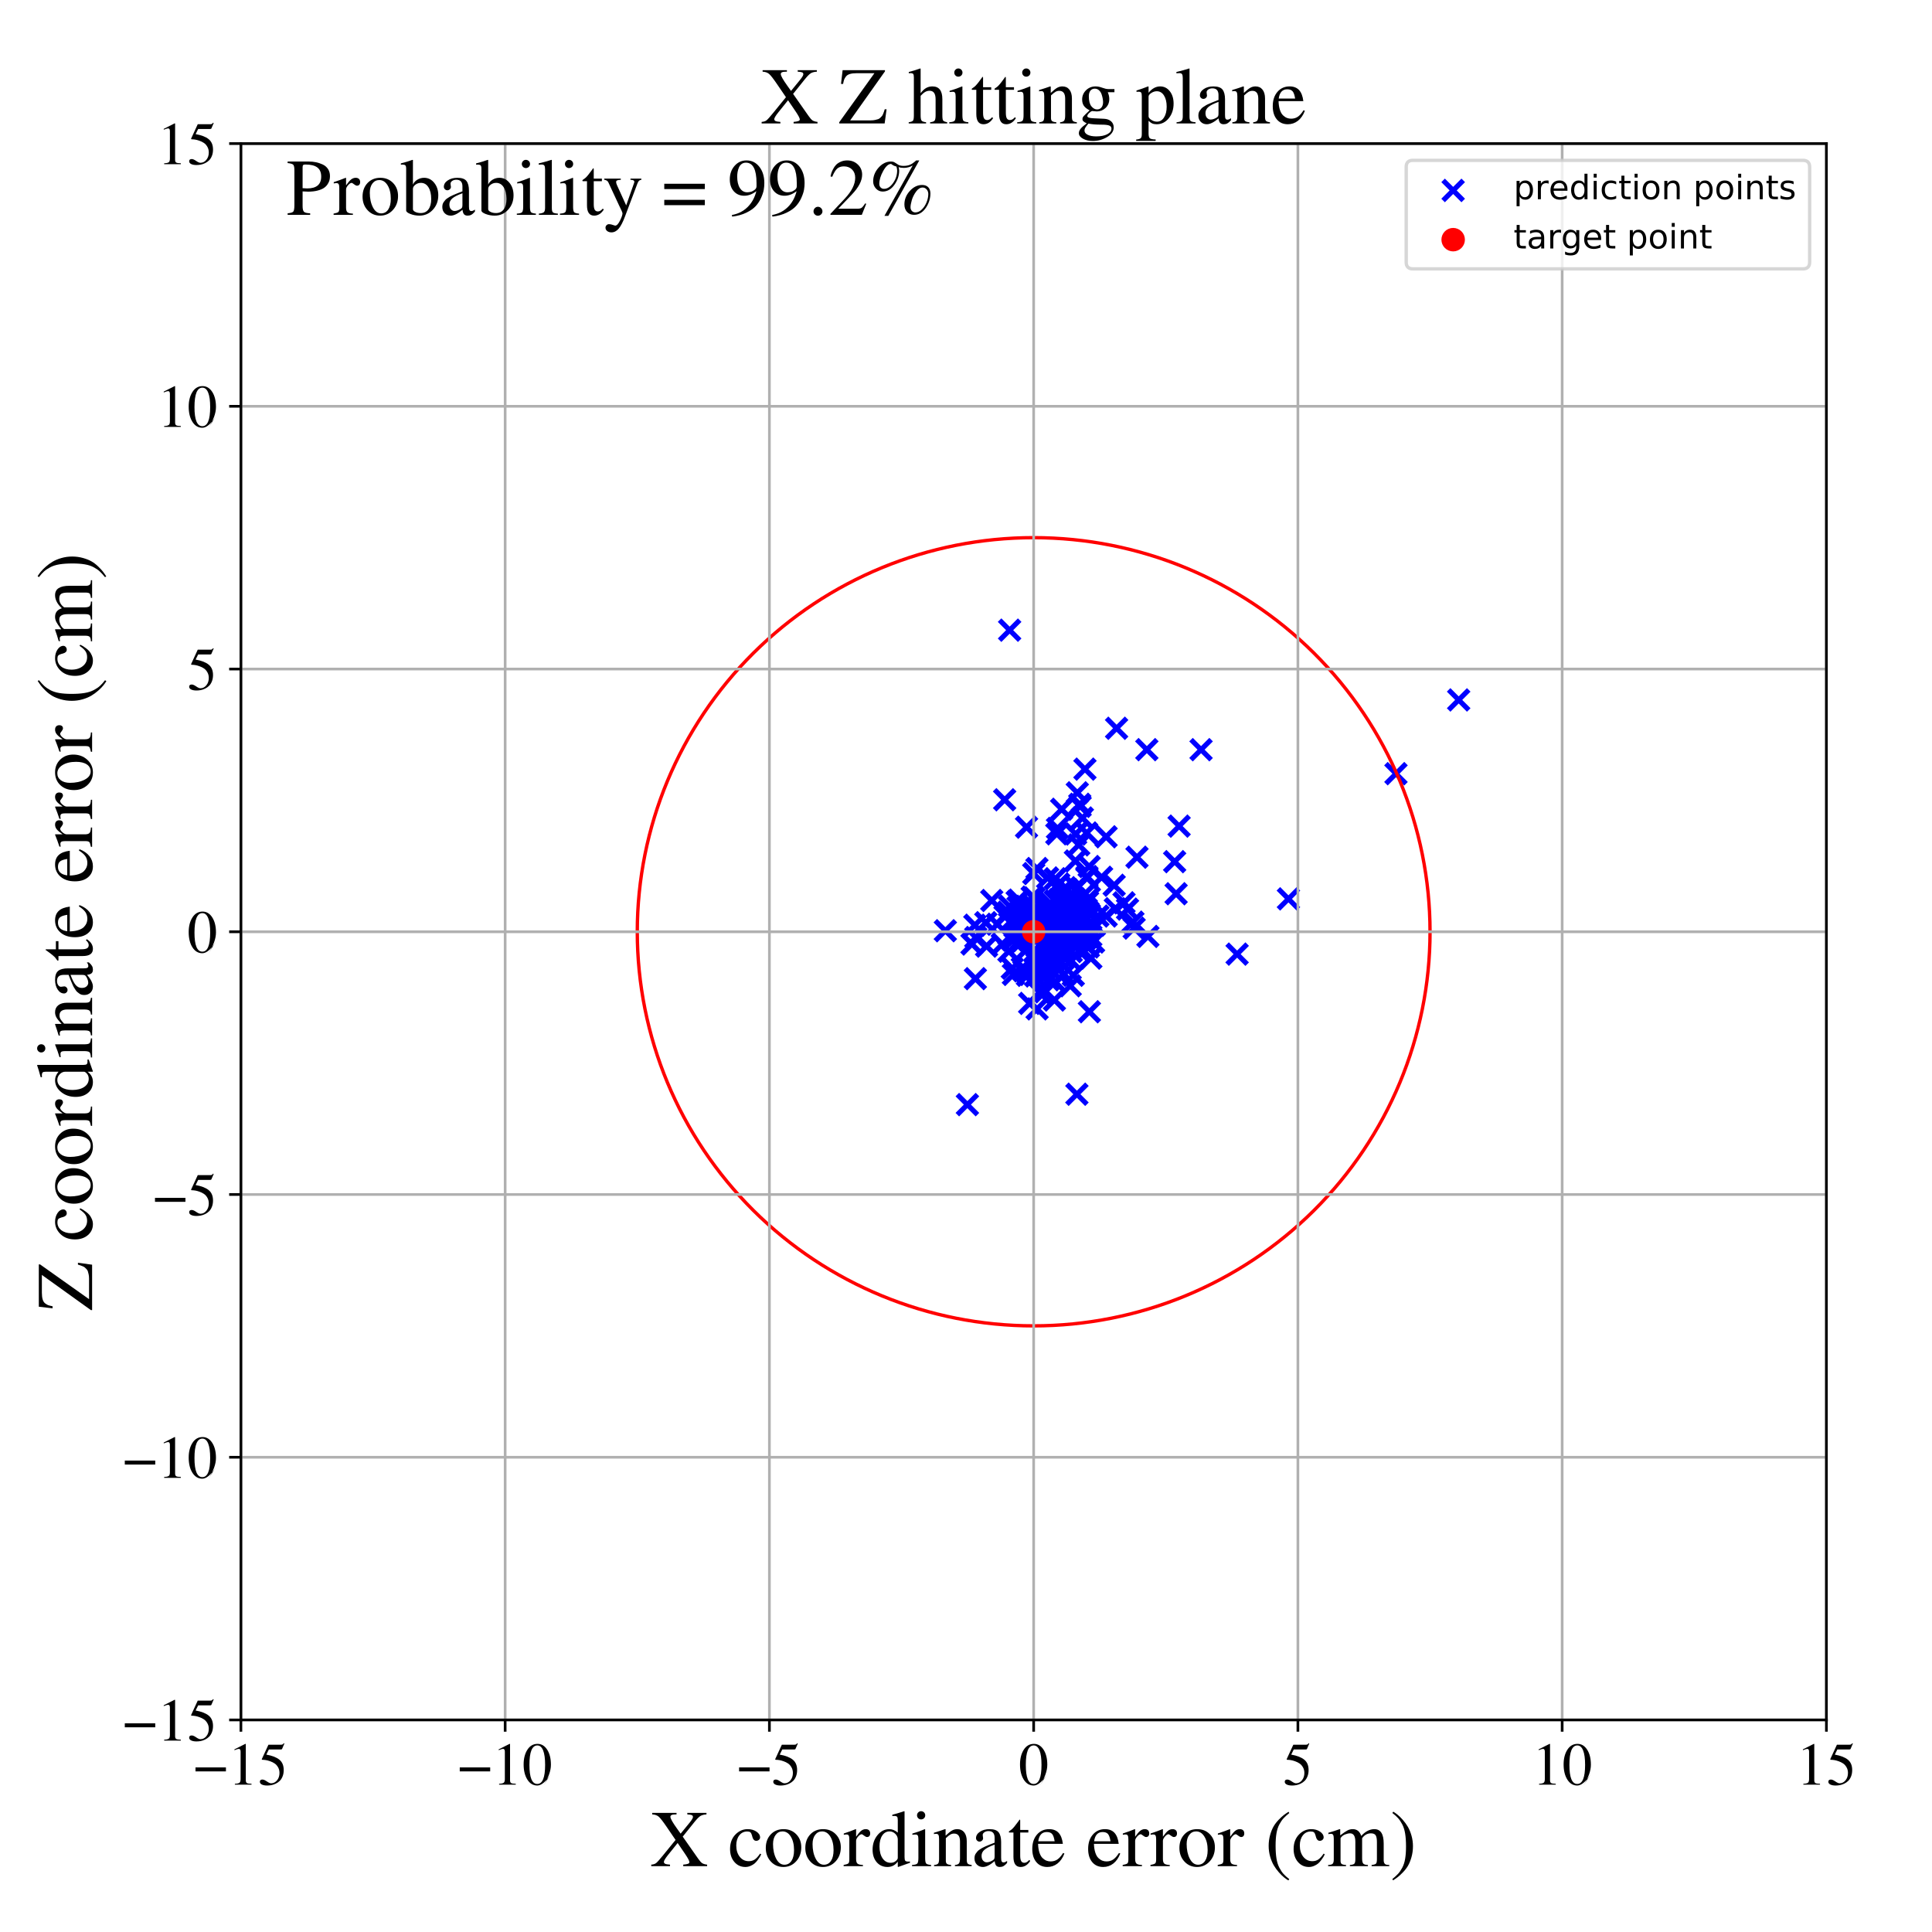 <?xml version="1.0" encoding="utf-8" standalone="no"?>
<!DOCTYPE svg PUBLIC "-//W3C//DTD SVG 1.1//EN"
  "http://www.w3.org/Graphics/SVG/1.1/DTD/svg11.dtd">
<!-- Created with matplotlib (https://matplotlib.org/) -->
<svg height="576pt" version="1.1" viewBox="0 0 576 576" width="576pt" xmlns="http://www.w3.org/2000/svg" xmlns:xlink="http://www.w3.org/1999/xlink">
 <defs>
  <style type="text/css">
*{stroke-linecap:butt;stroke-linejoin:round;}
  </style>
 </defs>
 <g id="figure_1">
  <g id="patch_1">
   <path d="M 0 576 
L 576 576 
L 576 0 
L 0 0 
z
" style="fill:#ffffff;"/>
  </g>
  <g id="axes_1">
   <g id="patch_2">
    <path d="M 71.822 512.784 
L 544.52 512.784 
L 544.52 42.802 
L 71.822 42.802 
z
" style="fill:#ffffff;"/>
   </g>
   <g id="PathCollection_1">
    <defs>
     <path d="M -3 3 
L 3 -3 
M -3 -3 
L 3 3 
" id="mfffa63c821" style="stroke:#0000ff;stroke-width:1.5;"/>
    </defs>
    <g clip-path="url(#p4d0c382234)">
     <use style="fill:#0000ff;stroke:#0000ff;stroke-width:1.5;" x="434.886" xlink:href="#mfffa63c821" y="208.674"/>
     <use style="fill:#0000ff;stroke:#0000ff;stroke-width:1.5;" x="314.36" xlink:href="#mfffa63c821" y="298.155"/>
     <use style="fill:#0000ff;stroke:#0000ff;stroke-width:1.5;" x="316.687" xlink:href="#mfffa63c821" y="266.295"/>
     <use style="fill:#0000ff;stroke:#0000ff;stroke-width:1.5;" x="313.537" xlink:href="#mfffa63c821" y="281.967"/>
     <use style="fill:#0000ff;stroke:#0000ff;stroke-width:1.5;" x="295.682" xlink:href="#mfffa63c821" y="268.468"/>
     <use style="fill:#0000ff;stroke:#0000ff;stroke-width:1.5;" x="319.991" xlink:href="#mfffa63c821" y="290.768"/>
     <use style="fill:#0000ff;stroke:#0000ff;stroke-width:1.5;" x="304.905" xlink:href="#mfffa63c821" y="271.477"/>
     <use style="fill:#0000ff;stroke:#0000ff;stroke-width:1.5;" x="312.352" xlink:href="#mfffa63c821" y="285.552"/>
     <use style="fill:#0000ff;stroke:#0000ff;stroke-width:1.5;" x="316.832" xlink:href="#mfffa63c821" y="276.142"/>
     <use style="fill:#0000ff;stroke:#0000ff;stroke-width:1.5;" x="320.281" xlink:href="#mfffa63c821" y="267.852"/>
     <use style="fill:#0000ff;stroke:#0000ff;stroke-width:1.5;" x="309.915" xlink:href="#mfffa63c821" y="274.571"/>
     <use style="fill:#0000ff;stroke:#0000ff;stroke-width:1.5;" x="323.878" xlink:href="#mfffa63c821" y="271.09"/>
     <use style="fill:#0000ff;stroke:#0000ff;stroke-width:1.5;" x="290.635" xlink:href="#mfffa63c821" y="275.829"/>
     <use style="fill:#0000ff;stroke:#0000ff;stroke-width:1.5;" x="281.844" xlink:href="#mfffa63c821" y="277.485"/>
     <use style="fill:#0000ff;stroke:#0000ff;stroke-width:1.5;" x="316.61" xlink:href="#mfffa63c821" y="275.213"/>
     <use style="fill:#0000ff;stroke:#0000ff;stroke-width:1.5;" x="319.377" xlink:href="#mfffa63c821" y="283.695"/>
     <use style="fill:#0000ff;stroke:#0000ff;stroke-width:1.5;" x="341.914" xlink:href="#mfffa63c821" y="223.502"/>
     <use style="fill:#0000ff;stroke:#0000ff;stroke-width:1.5;" x="311.341" xlink:href="#mfffa63c821" y="277.415"/>
     <use style="fill:#0000ff;stroke:#0000ff;stroke-width:1.5;" x="299.634" xlink:href="#mfffa63c821" y="273.121"/>
     <use style="fill:#0000ff;stroke:#0000ff;stroke-width:1.5;" x="316.512" xlink:href="#mfffa63c821" y="241.272"/>
     <use style="fill:#0000ff;stroke:#0000ff;stroke-width:1.5;" x="322.057" xlink:href="#mfffa63c821" y="283.796"/>
     <use style="fill:#0000ff;stroke:#0000ff;stroke-width:1.5;" x="299.529" xlink:href="#mfffa63c821" y="238.441"/>
     <use style="fill:#0000ff;stroke:#0000ff;stroke-width:1.5;" x="323.984" xlink:href="#mfffa63c821" y="248.341"/>
     <use style="fill:#0000ff;stroke:#0000ff;stroke-width:1.5;" x="305.899" xlink:href="#mfffa63c821" y="283.23"/>
     <use style="fill:#0000ff;stroke:#0000ff;stroke-width:1.5;" x="314.613" xlink:href="#mfffa63c821" y="261.984"/>
     <use style="fill:#0000ff;stroke:#0000ff;stroke-width:1.5;" x="301.939" xlink:href="#mfffa63c821" y="280.317"/>
     <use style="fill:#0000ff;stroke:#0000ff;stroke-width:1.5;" x="324.783" xlink:href="#mfffa63c821" y="301.639"/>
     <use style="fill:#0000ff;stroke:#0000ff;stroke-width:1.5;" x="310.61" xlink:href="#mfffa63c821" y="275.513"/>
     <use style="fill:#0000ff;stroke:#0000ff;stroke-width:1.5;" x="315.276" xlink:href="#mfffa63c821" y="246.978"/>
     <use style="fill:#0000ff;stroke:#0000ff;stroke-width:1.5;" x="321.995" xlink:href="#mfffa63c821" y="278.543"/>
     <use style="fill:#0000ff;stroke:#0000ff;stroke-width:1.5;" x="320.996" xlink:href="#mfffa63c821" y="273.223"/>
     <use style="fill:#0000ff;stroke:#0000ff;stroke-width:1.5;" x="317.729" xlink:href="#mfffa63c821" y="269.022"/>
     <use style="fill:#0000ff;stroke:#0000ff;stroke-width:1.5;" x="323.46" xlink:href="#mfffa63c821" y="229.309"/>
     <use style="fill:#0000ff;stroke:#0000ff;stroke-width:1.5;" x="303.645" xlink:href="#mfffa63c821" y="281.387"/>
     <use style="fill:#0000ff;stroke:#0000ff;stroke-width:1.5;" x="313.021" xlink:href="#mfffa63c821" y="270.336"/>
     <use style="fill:#0000ff;stroke:#0000ff;stroke-width:1.5;" x="321.025" xlink:href="#mfffa63c821" y="271.898"/>
     <use style="fill:#0000ff;stroke:#0000ff;stroke-width:1.5;" x="315.523" xlink:href="#mfffa63c821" y="279.637"/>
     <use style="fill:#0000ff;stroke:#0000ff;stroke-width:1.5;" x="315.702" xlink:href="#mfffa63c821" y="283.092"/>
     <use style="fill:#0000ff;stroke:#0000ff;stroke-width:1.5;" x="316.475" xlink:href="#mfffa63c821" y="282.225"/>
     <use style="fill:#0000ff;stroke:#0000ff;stroke-width:1.5;" x="300.978" xlink:href="#mfffa63c821" y="270.2"/>
     <use style="fill:#0000ff;stroke:#0000ff;stroke-width:1.5;" x="337.766" xlink:href="#mfffa63c821" y="274.925"/>
     <use style="fill:#0000ff;stroke:#0000ff;stroke-width:1.5;" x="306.307" xlink:href="#mfffa63c821" y="290.787"/>
     <use style="fill:#0000ff;stroke:#0000ff;stroke-width:1.5;" x="320.692" xlink:href="#mfffa63c821" y="248.654"/>
     <use style="fill:#0000ff;stroke:#0000ff;stroke-width:1.5;" x="309.59" xlink:href="#mfffa63c821" y="287.016"/>
     <use style="fill:#0000ff;stroke:#0000ff;stroke-width:1.5;" x="309.73" xlink:href="#mfffa63c821" y="279.156"/>
     <use style="fill:#0000ff;stroke:#0000ff;stroke-width:1.5;" x="309.077" xlink:href="#mfffa63c821" y="271.459"/>
     <use style="fill:#0000ff;stroke:#0000ff;stroke-width:1.5;" x="309.366" xlink:href="#mfffa63c821" y="277.164"/>
     <use style="fill:#0000ff;stroke:#0000ff;stroke-width:1.5;" x="324.386" xlink:href="#mfffa63c821" y="271.97"/>
     <use style="fill:#0000ff;stroke:#0000ff;stroke-width:1.5;" x="325.22" xlink:href="#mfffa63c821" y="279.073"/>
     <use style="fill:#0000ff;stroke:#0000ff;stroke-width:1.5;" x="317.828" xlink:href="#mfffa63c821" y="278.857"/>
     <use style="fill:#0000ff;stroke:#0000ff;stroke-width:1.5;" x="332.513" xlink:href="#mfffa63c821" y="270.917"/>
     <use style="fill:#0000ff;stroke:#0000ff;stroke-width:1.5;" x="301.008" xlink:href="#mfffa63c821" y="187.879"/>
     <use style="fill:#0000ff;stroke:#0000ff;stroke-width:1.5;" x="310.92" xlink:href="#mfffa63c821" y="288.731"/>
     <use style="fill:#0000ff;stroke:#0000ff;stroke-width:1.5;" x="323.535" xlink:href="#mfffa63c821" y="279.866"/>
     <use style="fill:#0000ff;stroke:#0000ff;stroke-width:1.5;" x="318.663" xlink:href="#mfffa63c821" y="270.953"/>
     <use style="fill:#0000ff;stroke:#0000ff;stroke-width:1.5;" x="304.894" xlink:href="#mfffa63c821" y="280.49"/>
     <use style="fill:#0000ff;stroke:#0000ff;stroke-width:1.5;" x="322.031" xlink:href="#mfffa63c821" y="240.41"/>
     <use style="fill:#0000ff;stroke:#0000ff;stroke-width:1.5;" x="321.535" xlink:href="#mfffa63c821" y="271.852"/>
     <use style="fill:#0000ff;stroke:#0000ff;stroke-width:1.5;" x="317.088" xlink:href="#mfffa63c821" y="274.282"/>
     <use style="fill:#0000ff;stroke:#0000ff;stroke-width:1.5;" x="303.623" xlink:href="#mfffa63c821" y="278.701"/>
     <use style="fill:#0000ff;stroke:#0000ff;stroke-width:1.5;" x="307.718" xlink:href="#mfffa63c821" y="267.456"/>
     <use style="fill:#0000ff;stroke:#0000ff;stroke-width:1.5;" x="311.313" xlink:href="#mfffa63c821" y="276.435"/>
     <use style="fill:#0000ff;stroke:#0000ff;stroke-width:1.5;" x="320.178" xlink:href="#mfffa63c821" y="271.477"/>
     <use style="fill:#0000ff;stroke:#0000ff;stroke-width:1.5;" x="305.593" xlink:href="#mfffa63c821" y="273.23"/>
     <use style="fill:#0000ff;stroke:#0000ff;stroke-width:1.5;" x="313.727" xlink:href="#mfffa63c821" y="273.263"/>
     <use style="fill:#0000ff;stroke:#0000ff;stroke-width:1.5;" x="315.724" xlink:href="#mfffa63c821" y="268.261"/>
     <use style="fill:#0000ff;stroke:#0000ff;stroke-width:1.5;" x="317.243" xlink:href="#mfffa63c821" y="290.514"/>
     <use style="fill:#0000ff;stroke:#0000ff;stroke-width:1.5;" x="320.612" xlink:href="#mfffa63c821" y="256.687"/>
     <use style="fill:#0000ff;stroke:#0000ff;stroke-width:1.5;" x="322.691" xlink:href="#mfffa63c821" y="243.873"/>
     <use style="fill:#0000ff;stroke:#0000ff;stroke-width:1.5;" x="309.851" xlink:href="#mfffa63c821" y="289.759"/>
     <use style="fill:#0000ff;stroke:#0000ff;stroke-width:1.5;" x="314.622" xlink:href="#mfffa63c821" y="292.732"/>
     <use style="fill:#0000ff;stroke:#0000ff;stroke-width:1.5;" x="313.636" xlink:href="#mfffa63c821" y="272.556"/>
     <use style="fill:#0000ff;stroke:#0000ff;stroke-width:1.5;" x="304.281" xlink:href="#mfffa63c821" y="272.156"/>
     <use style="fill:#0000ff;stroke:#0000ff;stroke-width:1.5;" x="309.711" xlink:href="#mfffa63c821" y="274.782"/>
     <use style="fill:#0000ff;stroke:#0000ff;stroke-width:1.5;" x="309.256" xlink:href="#mfffa63c821" y="279.58"/>
     <use style="fill:#0000ff;stroke:#0000ff;stroke-width:1.5;" x="318.734" xlink:href="#mfffa63c821" y="276.161"/>
     <use style="fill:#0000ff;stroke:#0000ff;stroke-width:1.5;" x="308.269" xlink:href="#mfffa63c821" y="285.559"/>
     <use style="fill:#0000ff;stroke:#0000ff;stroke-width:1.5;" x="313.841" xlink:href="#mfffa63c821" y="274.404"/>
     <use style="fill:#0000ff;stroke:#0000ff;stroke-width:1.5;" x="304.445" xlink:href="#mfffa63c821" y="274.926"/>
     <use style="fill:#0000ff;stroke:#0000ff;stroke-width:1.5;" x="311.359" xlink:href="#mfffa63c821" y="290.187"/>
     <use style="fill:#0000ff;stroke:#0000ff;stroke-width:1.5;" x="315.015" xlink:href="#mfffa63c821" y="281.814"/>
     <use style="fill:#0000ff;stroke:#0000ff;stroke-width:1.5;" x="318.238" xlink:href="#mfffa63c821" y="265.234"/>
     <use style="fill:#0000ff;stroke:#0000ff;stroke-width:1.5;" x="301.796" xlink:href="#mfffa63c821" y="288.676"/>
     <use style="fill:#0000ff;stroke:#0000ff;stroke-width:1.5;" x="304.963" xlink:href="#mfffa63c821" y="273.903"/>
     <use style="fill:#0000ff;stroke:#0000ff;stroke-width:1.5;" x="315.721" xlink:href="#mfffa63c821" y="278.018"/>
     <use style="fill:#0000ff;stroke:#0000ff;stroke-width:1.5;" x="322.433" xlink:href="#mfffa63c821" y="275.29"/>
     <use style="fill:#0000ff;stroke:#0000ff;stroke-width:1.5;" x="329.769" xlink:href="#mfffa63c821" y="249.478"/>
     <use style="fill:#0000ff;stroke:#0000ff;stroke-width:1.5;" x="313.51" xlink:href="#mfffa63c821" y="281.671"/>
     <use style="fill:#0000ff;stroke:#0000ff;stroke-width:1.5;" x="312.175" xlink:href="#mfffa63c821" y="279.655"/>
     <use style="fill:#0000ff;stroke:#0000ff;stroke-width:1.5;" x="314.564" xlink:href="#mfffa63c821" y="268.578"/>
     <use style="fill:#0000ff;stroke:#0000ff;stroke-width:1.5;" x="303.251" xlink:href="#mfffa63c821" y="268.75"/>
     <use style="fill:#0000ff;stroke:#0000ff;stroke-width:1.5;" x="309.855" xlink:href="#mfffa63c821" y="295.837"/>
     <use style="fill:#0000ff;stroke:#0000ff;stroke-width:1.5;" x="320.261" xlink:href="#mfffa63c821" y="279.949"/>
     <use style="fill:#0000ff;stroke:#0000ff;stroke-width:1.5;" x="317.585" xlink:href="#mfffa63c821" y="264.645"/>
     <use style="fill:#0000ff;stroke:#0000ff;stroke-width:1.5;" x="316.148" xlink:href="#mfffa63c821" y="276.694"/>
     <use style="fill:#0000ff;stroke:#0000ff;stroke-width:1.5;" x="321.913" xlink:href="#mfffa63c821" y="239.784"/>
     <use style="fill:#0000ff;stroke:#0000ff;stroke-width:1.5;" x="309.195" xlink:href="#mfffa63c821" y="300.787"/>
     <use style="fill:#0000ff;stroke:#0000ff;stroke-width:1.5;" x="308.051" xlink:href="#mfffa63c821" y="273.708"/>
     <use style="fill:#0000ff;stroke:#0000ff;stroke-width:1.5;" x="324.489" xlink:href="#mfffa63c821" y="282.327"/>
     <use style="fill:#0000ff;stroke:#0000ff;stroke-width:1.5;" x="309.747" xlink:href="#mfffa63c821" y="277.343"/>
     <use style="fill:#0000ff;stroke:#0000ff;stroke-width:1.5;" x="310.186" xlink:href="#mfffa63c821" y="286.099"/>
     <use style="fill:#0000ff;stroke:#0000ff;stroke-width:1.5;" x="320.22" xlink:href="#mfffa63c821" y="281.754"/>
     <use style="fill:#0000ff;stroke:#0000ff;stroke-width:1.5;" x="308.928" xlink:href="#mfffa63c821" y="273.998"/>
     <use style="fill:#0000ff;stroke:#0000ff;stroke-width:1.5;" x="308.813" xlink:href="#mfffa63c821" y="289.099"/>
     <use style="fill:#0000ff;stroke:#0000ff;stroke-width:1.5;" x="321.184" xlink:href="#mfffa63c821" y="236.363"/>
     <use style="fill:#0000ff;stroke:#0000ff;stroke-width:1.5;" x="304.625" xlink:href="#mfffa63c821" y="280.33"/>
     <use style="fill:#0000ff;stroke:#0000ff;stroke-width:1.5;" x="326.284" xlink:href="#mfffa63c821" y="275.851"/>
     <use style="fill:#0000ff;stroke:#0000ff;stroke-width:1.5;" x="316.861" xlink:href="#mfffa63c821" y="282.025"/>
     <use style="fill:#0000ff;stroke:#0000ff;stroke-width:1.5;" x="306.021" xlink:href="#mfffa63c821" y="274.855"/>
     <use style="fill:#0000ff;stroke:#0000ff;stroke-width:1.5;" x="311.259" xlink:href="#mfffa63c821" y="278.275"/>
     <use style="fill:#0000ff;stroke:#0000ff;stroke-width:1.5;" x="307.935" xlink:href="#mfffa63c821" y="271.803"/>
     <use style="fill:#0000ff;stroke:#0000ff;stroke-width:1.5;" x="324.244" xlink:href="#mfffa63c821" y="268.852"/>
     <use style="fill:#0000ff;stroke:#0000ff;stroke-width:1.5;" x="314.122" xlink:href="#mfffa63c821" y="276.05"/>
     <use style="fill:#0000ff;stroke:#0000ff;stroke-width:1.5;" x="329.793" xlink:href="#mfffa63c821" y="273.101"/>
     <use style="fill:#0000ff;stroke:#0000ff;stroke-width:1.5;" x="308.2" xlink:href="#mfffa63c821" y="260.446"/>
     <use style="fill:#0000ff;stroke:#0000ff;stroke-width:1.5;" x="313.154" xlink:href="#mfffa63c821" y="275.147"/>
     <use style="fill:#0000ff;stroke:#0000ff;stroke-width:1.5;" x="313.303" xlink:href="#mfffa63c821" y="289.076"/>
     <use style="fill:#0000ff;stroke:#0000ff;stroke-width:1.5;" x="313.079" xlink:href="#mfffa63c821" y="281.626"/>
     <use style="fill:#0000ff;stroke:#0000ff;stroke-width:1.5;" x="335.109" xlink:href="#mfffa63c821" y="269.16"/>
     <use style="fill:#0000ff;stroke:#0000ff;stroke-width:1.5;" x="325.222" xlink:href="#mfffa63c821" y="285.655"/>
     <use style="fill:#0000ff;stroke:#0000ff;stroke-width:1.5;" x="313.502" xlink:href="#mfffa63c821" y="273.847"/>
     <use style="fill:#0000ff;stroke:#0000ff;stroke-width:1.5;" x="317.703" xlink:href="#mfffa63c821" y="275.37"/>
     <use style="fill:#0000ff;stroke:#0000ff;stroke-width:1.5;" x="336.158" xlink:href="#mfffa63c821" y="271.036"/>
     <use style="fill:#0000ff;stroke:#0000ff;stroke-width:1.5;" x="297.332" xlink:href="#mfffa63c821" y="275.545"/>
     <use style="fill:#0000ff;stroke:#0000ff;stroke-width:1.5;" x="310.879" xlink:href="#mfffa63c821" y="290.425"/>
     <use style="fill:#0000ff;stroke:#0000ff;stroke-width:1.5;" x="308.807" xlink:href="#mfffa63c821" y="275.246"/>
     <use style="fill:#0000ff;stroke:#0000ff;stroke-width:1.5;" x="368.83" xlink:href="#mfffa63c821" y="284.459"/>
     <use style="fill:#0000ff;stroke:#0000ff;stroke-width:1.5;" x="322.507" xlink:href="#mfffa63c821" y="273.399"/>
     <use style="fill:#0000ff;stroke:#0000ff;stroke-width:1.5;" x="312.438" xlink:href="#mfffa63c821" y="274.341"/>
     <use style="fill:#0000ff;stroke:#0000ff;stroke-width:1.5;" x="317.369" xlink:href="#mfffa63c821" y="278.274"/>
     <use style="fill:#0000ff;stroke:#0000ff;stroke-width:1.5;" x="324.047" xlink:href="#mfffa63c821" y="261.336"/>
     <use style="fill:#0000ff;stroke:#0000ff;stroke-width:1.5;" x="313.133" xlink:href="#mfffa63c821" y="273.592"/>
     <use style="fill:#0000ff;stroke:#0000ff;stroke-width:1.5;" x="324.783" xlink:href="#mfffa63c821" y="267.662"/>
     <use style="fill:#0000ff;stroke:#0000ff;stroke-width:1.5;" x="303.739" xlink:href="#mfffa63c821" y="268.357"/>
     <use style="fill:#0000ff;stroke:#0000ff;stroke-width:1.5;" x="308.191" xlink:href="#mfffa63c821" y="270.797"/>
     <use style="fill:#0000ff;stroke:#0000ff;stroke-width:1.5;" x="566.174" xlink:href="#mfffa63c821" y="198.148"/>
     <use style="fill:#0000ff;stroke:#0000ff;stroke-width:1.5;" x="298.806" xlink:href="#mfffa63c821" y="281.486"/>
     <use style="fill:#0000ff;stroke:#0000ff;stroke-width:1.5;" x="317.111" xlink:href="#mfffa63c821" y="284.752"/>
     <use style="fill:#0000ff;stroke:#0000ff;stroke-width:1.5;" x="332.174" xlink:href="#mfffa63c821" y="263.928"/>
     <use style="fill:#0000ff;stroke:#0000ff;stroke-width:1.5;" x="317.686" xlink:href="#mfffa63c821" y="279.619"/>
     <use style="fill:#0000ff;stroke:#0000ff;stroke-width:1.5;" x="324.098" xlink:href="#mfffa63c821" y="278.568"/>
     <use style="fill:#0000ff;stroke:#0000ff;stroke-width:1.5;" x="350.645" xlink:href="#mfffa63c821" y="266.456"/>
     <use style="fill:#0000ff;stroke:#0000ff;stroke-width:1.5;" x="301.45" xlink:href="#mfffa63c821" y="274.551"/>
     <use style="fill:#0000ff;stroke:#0000ff;stroke-width:1.5;" x="312.817" xlink:href="#mfffa63c821" y="280.82"/>
     <use style="fill:#0000ff;stroke:#0000ff;stroke-width:1.5;" x="307.046" xlink:href="#mfffa63c821" y="278.437"/>
     <use style="fill:#0000ff;stroke:#0000ff;stroke-width:1.5;" x="308.194" xlink:href="#mfffa63c821" y="285.584"/>
     <use style="fill:#0000ff;stroke:#0000ff;stroke-width:1.5;" x="308.737" xlink:href="#mfffa63c821" y="288.476"/>
     <use style="fill:#0000ff;stroke:#0000ff;stroke-width:1.5;" x="310.858" xlink:href="#mfffa63c821" y="274.862"/>
     <use style="fill:#0000ff;stroke:#0000ff;stroke-width:1.5;" x="315.67" xlink:href="#mfffa63c821" y="263.525"/>
     <use style="fill:#0000ff;stroke:#0000ff;stroke-width:1.5;" x="312.391" xlink:href="#mfffa63c821" y="270.035"/>
     <use style="fill:#0000ff;stroke:#0000ff;stroke-width:1.5;" x="313.943" xlink:href="#mfffa63c821" y="274.32"/>
     <use style="fill:#0000ff;stroke:#0000ff;stroke-width:1.5;" x="314.014" xlink:href="#mfffa63c821" y="278.033"/>
     <use style="fill:#0000ff;stroke:#0000ff;stroke-width:1.5;" x="319.456" xlink:href="#mfffa63c821" y="267.34"/>
     <use style="fill:#0000ff;stroke:#0000ff;stroke-width:1.5;" x="308.33" xlink:href="#mfffa63c821" y="267.684"/>
     <use style="fill:#0000ff;stroke:#0000ff;stroke-width:1.5;" x="324.361" xlink:href="#mfffa63c821" y="276.061"/>
     <use style="fill:#0000ff;stroke:#0000ff;stroke-width:1.5;" x="305.323" xlink:href="#mfffa63c821" y="270.453"/>
     <use style="fill:#0000ff;stroke:#0000ff;stroke-width:1.5;" x="319.257" xlink:href="#mfffa63c821" y="286.306"/>
     <use style="fill:#0000ff;stroke:#0000ff;stroke-width:1.5;" x="416.189" xlink:href="#mfffa63c821" y="230.662"/>
     <use style="fill:#0000ff;stroke:#0000ff;stroke-width:1.5;" x="303.497" xlink:href="#mfffa63c821" y="270.418"/>
     <use style="fill:#0000ff;stroke:#0000ff;stroke-width:1.5;" x="324.031" xlink:href="#mfffa63c821" y="261.735"/>
     <use style="fill:#0000ff;stroke:#0000ff;stroke-width:1.5;" x="310.117" xlink:href="#mfffa63c821" y="274.277"/>
     <use style="fill:#0000ff;stroke:#0000ff;stroke-width:1.5;" x="290.798" xlink:href="#mfffa63c821" y="291.772"/>
     <use style="fill:#0000ff;stroke:#0000ff;stroke-width:1.5;" x="323.581" xlink:href="#mfffa63c821" y="281.651"/>
     <use style="fill:#0000ff;stroke:#0000ff;stroke-width:1.5;" x="313.696" xlink:href="#mfffa63c821" y="283.889"/>
     <use style="fill:#0000ff;stroke:#0000ff;stroke-width:1.5;" x="293.909" xlink:href="#mfffa63c821" y="275.082"/>
     <use style="fill:#0000ff;stroke:#0000ff;stroke-width:1.5;" x="322.616" xlink:href="#mfffa63c821" y="267.345"/>
     <use style="fill:#0000ff;stroke:#0000ff;stroke-width:1.5;" x="312.623" xlink:href="#mfffa63c821" y="292.111"/>
     <use style="fill:#0000ff;stroke:#0000ff;stroke-width:1.5;" x="351.535" xlink:href="#mfffa63c821" y="246.297"/>
     <use style="fill:#0000ff;stroke:#0000ff;stroke-width:1.5;" x="309.106" xlink:href="#mfffa63c821" y="287.188"/>
     <use style="fill:#0000ff;stroke:#0000ff;stroke-width:1.5;" x="311.323" xlink:href="#mfffa63c821" y="277.378"/>
     <use style="fill:#0000ff;stroke:#0000ff;stroke-width:1.5;" x="322.434" xlink:href="#mfffa63c821" y="278.332"/>
     <use style="fill:#0000ff;stroke:#0000ff;stroke-width:1.5;" x="315.861" xlink:href="#mfffa63c821" y="286.389"/>
     <use style="fill:#0000ff;stroke:#0000ff;stroke-width:1.5;" x="313.78" xlink:href="#mfffa63c821" y="276.04"/>
     <use style="fill:#0000ff;stroke:#0000ff;stroke-width:1.5;" x="321.795" xlink:href="#mfffa63c821" y="276.712"/>
     <use style="fill:#0000ff;stroke:#0000ff;stroke-width:1.5;" x="313.123" xlink:href="#mfffa63c821" y="277.213"/>
     <use style="fill:#0000ff;stroke:#0000ff;stroke-width:1.5;" x="312.196" xlink:href="#mfffa63c821" y="276.189"/>
     <use style="fill:#0000ff;stroke:#0000ff;stroke-width:1.5;" x="308.123" xlink:href="#mfffa63c821" y="273.257"/>
     <use style="fill:#0000ff;stroke:#0000ff;stroke-width:1.5;" x="315.071" xlink:href="#mfffa63c821" y="248.593"/>
     <use style="fill:#0000ff;stroke:#0000ff;stroke-width:1.5;" x="302.619" xlink:href="#mfffa63c821" y="276.369"/>
     <use style="fill:#0000ff;stroke:#0000ff;stroke-width:1.5;" x="312.24" xlink:href="#mfffa63c821" y="272.548"/>
     <use style="fill:#0000ff;stroke:#0000ff;stroke-width:1.5;" x="294.13" xlink:href="#mfffa63c821" y="282.081"/>
     <use style="fill:#0000ff;stroke:#0000ff;stroke-width:1.5;" x="319.286" xlink:href="#mfffa63c821" y="268.939"/>
     <use style="fill:#0000ff;stroke:#0000ff;stroke-width:1.5;" x="315.228" xlink:href="#mfffa63c821" y="283.293"/>
     <use style="fill:#0000ff;stroke:#0000ff;stroke-width:1.5;" x="321.613" xlink:href="#mfffa63c821" y="251.887"/>
     <use style="fill:#0000ff;stroke:#0000ff;stroke-width:1.5;" x="310.745" xlink:href="#mfffa63c821" y="274.32"/>
     <use style="fill:#0000ff;stroke:#0000ff;stroke-width:1.5;" x="308.721" xlink:href="#mfffa63c821" y="290.976"/>
     <use style="fill:#0000ff;stroke:#0000ff;stroke-width:1.5;" x="305.252" xlink:href="#mfffa63c821" y="289.445"/>
     <use style="fill:#0000ff;stroke:#0000ff;stroke-width:1.5;" x="313.616" xlink:href="#mfffa63c821" y="285.501"/>
     <use style="fill:#0000ff;stroke:#0000ff;stroke-width:1.5;" x="304.269" xlink:href="#mfffa63c821" y="280.441"/>
     <use style="fill:#0000ff;stroke:#0000ff;stroke-width:1.5;" x="321.062" xlink:href="#mfffa63c821" y="326.225"/>
     <use style="fill:#0000ff;stroke:#0000ff;stroke-width:1.5;" x="317.443" xlink:href="#mfffa63c821" y="268.357"/>
     <use style="fill:#0000ff;stroke:#0000ff;stroke-width:1.5;" x="313.299" xlink:href="#mfffa63c821" y="269.481"/>
     <use style="fill:#0000ff;stroke:#0000ff;stroke-width:1.5;" x="311.582" xlink:href="#mfffa63c821" y="295.682"/>
     <use style="fill:#0000ff;stroke:#0000ff;stroke-width:1.5;" x="332.895" xlink:href="#mfffa63c821" y="217.124"/>
     <use style="fill:#0000ff;stroke:#0000ff;stroke-width:1.5;" x="311.925" xlink:href="#mfffa63c821" y="288.338"/>
     <use style="fill:#0000ff;stroke:#0000ff;stroke-width:1.5;" x="307.904" xlink:href="#mfffa63c821" y="274.045"/>
     <use style="fill:#0000ff;stroke:#0000ff;stroke-width:1.5;" x="384.124" xlink:href="#mfffa63c821" y="267.986"/>
     <use style="fill:#0000ff;stroke:#0000ff;stroke-width:1.5;" x="289.78" xlink:href="#mfffa63c821" y="281.459"/>
     <use style="fill:#0000ff;stroke:#0000ff;stroke-width:1.5;" x="338.975" xlink:href="#mfffa63c821" y="255.565"/>
     <use style="fill:#0000ff;stroke:#0000ff;stroke-width:1.5;" x="338.132" xlink:href="#mfffa63c821" y="276.704"/>
     <use style="fill:#0000ff;stroke:#0000ff;stroke-width:1.5;" x="326.031" xlink:href="#mfffa63c821" y="280.854"/>
     <use style="fill:#0000ff;stroke:#0000ff;stroke-width:1.5;" x="307.086" xlink:href="#mfffa63c821" y="277.721"/>
     <use style="fill:#0000ff;stroke:#0000ff;stroke-width:1.5;" x="321.052" xlink:href="#mfffa63c821" y="264.78"/>
     <use style="fill:#0000ff;stroke:#0000ff;stroke-width:1.5;" x="319.49" xlink:href="#mfffa63c821" y="281.355"/>
     <use style="fill:#0000ff;stroke:#0000ff;stroke-width:1.5;" x="312.328" xlink:href="#mfffa63c821" y="261.731"/>
     <use style="fill:#0000ff;stroke:#0000ff;stroke-width:1.5;" x="318.858" xlink:href="#mfffa63c821" y="278.431"/>
     <use style="fill:#0000ff;stroke:#0000ff;stroke-width:1.5;" x="307.354" xlink:href="#mfffa63c821" y="276.279"/>
     <use style="fill:#0000ff;stroke:#0000ff;stroke-width:1.5;" x="300.784" xlink:href="#mfffa63c821" y="283.611"/>
     <use style="fill:#0000ff;stroke:#0000ff;stroke-width:1.5;" x="315.992" xlink:href="#mfffa63c821" y="275.042"/>
     <use style="fill:#0000ff;stroke:#0000ff;stroke-width:1.5;" x="317.026" xlink:href="#mfffa63c821" y="285.333"/>
     <use style="fill:#0000ff;stroke:#0000ff;stroke-width:1.5;" x="306.048" xlink:href="#mfffa63c821" y="246.612"/>
     <use style="fill:#0000ff;stroke:#0000ff;stroke-width:1.5;" x="304.779" xlink:href="#mfffa63c821" y="288.63"/>
     <use style="fill:#0000ff;stroke:#0000ff;stroke-width:1.5;" x="302.131" xlink:href="#mfffa63c821" y="290.513"/>
     <use style="fill:#0000ff;stroke:#0000ff;stroke-width:1.5;" x="317.573" xlink:href="#mfffa63c821" y="282.586"/>
     <use style="fill:#0000ff;stroke:#0000ff;stroke-width:1.5;" x="306.004" xlink:href="#mfffa63c821" y="289.574"/>
     <use style="fill:#0000ff;stroke:#0000ff;stroke-width:1.5;" x="327.328" xlink:href="#mfffa63c821" y="273.112"/>
     <use style="fill:#0000ff;stroke:#0000ff;stroke-width:1.5;" x="315.064" xlink:href="#mfffa63c821" y="272.492"/>
     <use style="fill:#0000ff;stroke:#0000ff;stroke-width:1.5;" x="302.778" xlink:href="#mfffa63c821" y="279.234"/>
     <use style="fill:#0000ff;stroke:#0000ff;stroke-width:1.5;" x="350.207" xlink:href="#mfffa63c821" y="256.893"/>
     <use style="fill:#0000ff;stroke:#0000ff;stroke-width:1.5;" x="317.283" xlink:href="#mfffa63c821" y="282.343"/>
     <use style="fill:#0000ff;stroke:#0000ff;stroke-width:1.5;" x="314.921" xlink:href="#mfffa63c821" y="288.445"/>
     <use style="fill:#0000ff;stroke:#0000ff;stroke-width:1.5;" x="317.511" xlink:href="#mfffa63c821" y="274.981"/>
     <use style="fill:#0000ff;stroke:#0000ff;stroke-width:1.5;" x="304.66" xlink:href="#mfffa63c821" y="277.936"/>
     <use style="fill:#0000ff;stroke:#0000ff;stroke-width:1.5;" x="358.08" xlink:href="#mfffa63c821" y="223.507"/>
     <use style="fill:#0000ff;stroke:#0000ff;stroke-width:1.5;" x="290.914" xlink:href="#mfffa63c821" y="279.509"/>
     <use style="fill:#0000ff;stroke:#0000ff;stroke-width:1.5;" x="309.149" xlink:href="#mfffa63c821" y="258.934"/>
     <use style="fill:#0000ff;stroke:#0000ff;stroke-width:1.5;" x="342.237" xlink:href="#mfffa63c821" y="279.179"/>
     <use style="fill:#0000ff;stroke:#0000ff;stroke-width:1.5;" x="315.964" xlink:href="#mfffa63c821" y="281.748"/>
     <use style="fill:#0000ff;stroke:#0000ff;stroke-width:1.5;" x="319.074" xlink:href="#mfffa63c821" y="293.894"/>
     <use style="fill:#0000ff;stroke:#0000ff;stroke-width:1.5;" x="311.439" xlink:href="#mfffa63c821" y="280.257"/>
     <use style="fill:#0000ff;stroke:#0000ff;stroke-width:1.5;" x="319.616" xlink:href="#mfffa63c821" y="269.127"/>
     <use style="fill:#0000ff;stroke:#0000ff;stroke-width:1.5;" x="306.972" xlink:href="#mfffa63c821" y="299.146"/>
     <use style="fill:#0000ff;stroke:#0000ff;stroke-width:1.5;" x="288.415" xlink:href="#mfffa63c821" y="329.327"/>
     <use style="fill:#0000ff;stroke:#0000ff;stroke-width:1.5;" x="319.662" xlink:href="#mfffa63c821" y="280.365"/>
     <use style="fill:#0000ff;stroke:#0000ff;stroke-width:1.5;" x="328.427" xlink:href="#mfffa63c821" y="261.545"/>
     <use style="fill:#0000ff;stroke:#0000ff;stroke-width:1.5;" x="313.865" xlink:href="#mfffa63c821" y="276.749"/>
     <use style="fill:#0000ff;stroke:#0000ff;stroke-width:1.5;" x="305.079" xlink:href="#mfffa63c821" y="278.938"/>
     <use style="fill:#0000ff;stroke:#0000ff;stroke-width:1.5;" x="317.475" xlink:href="#mfffa63c821" y="268.83"/>
     <use style="fill:#0000ff;stroke:#0000ff;stroke-width:1.5;" x="300.511" xlink:href="#mfffa63c821" y="271.96"/>
     <use style="fill:#0000ff;stroke:#0000ff;stroke-width:1.5;" x="308.572" xlink:href="#mfffa63c821" y="283.92"/>
     <use style="fill:#0000ff;stroke:#0000ff;stroke-width:1.5;" x="324.714" xlink:href="#mfffa63c821" y="258.341"/>
     <use style="fill:#0000ff;stroke:#0000ff;stroke-width:1.5;" x="308.033" xlink:href="#mfffa63c821" y="278.961"/>
    </g>
   </g>
   <g id="PathCollection_2">
    <defs>
     <path d="M 0 3 
C 0.796 3 1.559 2.684 2.121 2.121 
C 2.684 1.559 3 0.796 3 0 
C 3 -0.796 2.684 -1.559 2.121 -2.121 
C 1.559 -2.684 0.796 -3 0 -3 
C -0.796 -3 -1.559 -2.684 -2.121 -2.121 
C -2.684 -1.559 -3 -0.796 -3 0 
C -3 0.796 -2.684 1.559 -2.121 2.121 
C -1.559 2.684 -0.796 3 0 3 
z
" id="md432476126" style="stroke:#ff0000;"/>
    </defs>
    <g clip-path="url(#p4d0c382234)">
     <use style="fill:#ff0000;stroke:#ff0000;" x="308.171" xlink:href="#md432476126" y="277.793"/>
    </g>
   </g>
   <g id="patch_3">
    <path clip-path="url(#p4d0c382234)" d="M 308.171 395.288 
C 339.511 395.288 369.572 382.908 391.733 360.875 
C 413.894 338.841 426.346 308.953 426.346 277.793 
C 426.346 246.633 413.894 216.745 391.733 194.711 
C 369.572 172.677 339.511 160.297 308.171 160.297 
C 276.831 160.297 246.77 172.677 224.609 194.711 
C 202.448 216.745 189.997 246.633 189.997 277.793 
C 189.997 308.953 202.448 338.841 224.609 360.875 
C 246.77 382.908 276.831 395.288 308.171 395.288 
z
" style="fill:none;stroke:#ff0000;stroke-linejoin:miter;"/>
   </g>
   <g id="matplotlib.axis_1">
    <g id="xtick_1">
     <g id="line2d_1">
      <path clip-path="url(#p4d0c382234)" d="M 71.822 512.784 
L 71.822 42.802 
" style="fill:none;stroke:#b0b0b0;stroke-linecap:square;stroke-width:0.8;"/>
     </g>
     <g id="line2d_2">
      <defs>
       <path d="M 0 0 
L 0 3.5 
" id="m8e28e94383" style="stroke:#000000;stroke-width:0.8;"/>
      </defs>
      <g>
       <use style="stroke:#000000;stroke-width:0.8;" x="71.822" xlink:href="#m8e28e94383" y="512.784"/>
      </g>
     </g>
     <g id="text_1">
      <!-- −15 -->
      <defs>
       <path d="M 3 22 
L 3 28.594 
L 53.406 28.594 
L 53.406 22 
z
" id="FreeSerif-8722"/>
       <path d="M 18.297 59.297 
Q 16.5 59.297 11.094 57.094 
L 11.094 58.5 
L 29.094 67.594 
L 29.906 67.406 
L 29.906 7.406 
Q 29.906 3.797 31.703 2.688 
Q 33.5 1.594 39.406 1.5 
L 39.406 0 
L 11.797 0 
L 11.797 1.5 
Q 17.406 1.703 19.344 3.141 
Q 21.297 4.594 21.297 9.297 
L 21.297 54.594 
Q 21.297 59.297 18.297 59.297 
z
" id="FreeSerif-49"/>
       <path d="M 35.703 19.406 
Q 35.703 24.703 33.344 28.797 
Q 31 32.906 27.641 35.156 
Q 24.297 37.406 20.141 38.844 
Q 16 40.297 12.953 40.75 
Q 9.906 41.203 7.594 41.203 
Q 6.406 41.203 6.406 42 
Q 6.406 42.297 6.5 42.5 
L 17.406 66.203 
L 38.297 66.203 
Q 39.906 66.203 40.844 66.703 
Q 41.797 67.203 42.906 68.797 
L 43.797 68.094 
L 40 59.203 
Q 39.594 58.297 37.703 58.297 
L 18.094 58.297 
L 13.906 49.797 
Q 28.5 47.203 35.594 41.344 
Q 42.703 35.5 42.703 24.203 
Q 42.703 18.297 40.844 13.688 
Q 39 9.094 36.141 6.297 
Q 33.297 3.5 29.547 1.703 
Q 25.797 -0.094 22.344 -0.75 
Q 18.906 -1.406 15.406 -1.406 
Q 9.797 -1.406 6.5 0.25 
Q 3.203 1.906 3.203 4.797 
Q 3.203 8.5 7.5 8.5 
Q 10.297 8.5 14.75 5.391 
Q 19.203 2.297 21.797 2.297 
Q 27.703 2.297 31.703 7.25 
Q 35.703 12.203 35.703 19.406 
z
" id="FreeSerif-53"/>
      </defs>
      <g transform="translate(57.746 532.077)scale(0.18 -0.18)">
       <use xlink:href="#FreeSerif-8722"/>
       <use x="56.4" xlink:href="#FreeSerif-49"/>
       <use x="106.4" xlink:href="#FreeSerif-53"/>
      </g>
     </g>
    </g>
    <g id="xtick_2">
     <g id="line2d_3">
      <path clip-path="url(#p4d0c382234)" d="M 150.605 512.784 
L 150.605 42.802 
" style="fill:none;stroke:#b0b0b0;stroke-linecap:square;stroke-width:0.8;"/>
     </g>
     <g id="line2d_4">
      <g>
       <use style="stroke:#000000;stroke-width:0.8;" x="150.605" xlink:href="#m8e28e94383" y="512.784"/>
      </g>
     </g>
     <g id="text_2">
      <!-- −10 -->
      <defs>
       <path d="M 47.594 17.797 
Q 35.203 -1.406 25 -1.406 
Q 14.797 -1.406 8.594 8.391 
Q 2.406 18.203 2.406 33.594 
Q 2.406 48.094 8.594 57.844 
Q 14.797 67.594 25.406 67.594 
Q 35.203 67.594 41.391 58 
Q 47.594 48.406 47.594 33 
Q 47.594 17.797 35.203 -1.406 
z
M 25.094 65 
Q 12 65 12 32.703 
Q 12 1.203 25 1.203 
Q 38 1.203 38 32.797 
Q 38 48.5 34.703 56.75 
Q 31.406 65 25.094 65 
z
" id="FreeSerif-48"/>
      </defs>
      <g transform="translate(136.529 532.077)scale(0.18 -0.18)">
       <use xlink:href="#FreeSerif-8722"/>
       <use x="56.4" xlink:href="#FreeSerif-49"/>
       <use x="106.4" xlink:href="#FreeSerif-48"/>
      </g>
     </g>
    </g>
    <g id="xtick_3">
     <g id="line2d_5">
      <path clip-path="url(#p4d0c382234)" d="M 229.388 512.784 
L 229.388 42.802 
" style="fill:none;stroke:#b0b0b0;stroke-linecap:square;stroke-width:0.8;"/>
     </g>
     <g id="line2d_6">
      <g>
       <use style="stroke:#000000;stroke-width:0.8;" x="229.388" xlink:href="#m8e28e94383" y="512.784"/>
      </g>
     </g>
     <g id="text_3">
      <!-- −5 -->
      <g transform="translate(219.812 532.077)scale(0.18 -0.18)">
       <use xlink:href="#FreeSerif-8722"/>
       <use x="56.4" xlink:href="#FreeSerif-53"/>
      </g>
     </g>
    </g>
    <g id="xtick_4">
     <g id="line2d_7">
      <path clip-path="url(#p4d0c382234)" d="M 308.171 512.784 
L 308.171 42.802 
" style="fill:none;stroke:#b0b0b0;stroke-linecap:square;stroke-width:0.8;"/>
     </g>
     <g id="line2d_8">
      <g>
       <use style="stroke:#000000;stroke-width:0.8;" x="308.171" xlink:href="#m8e28e94383" y="512.784"/>
      </g>
     </g>
     <g id="text_4">
      <!-- 0 -->
      <g transform="translate(303.671 532.077)scale(0.18 -0.18)">
       <use xlink:href="#FreeSerif-48"/>
      </g>
     </g>
    </g>
    <g id="xtick_5">
     <g id="line2d_9">
      <path clip-path="url(#p4d0c382234)" d="M 386.954 512.784 
L 386.954 42.802 
" style="fill:none;stroke:#b0b0b0;stroke-linecap:square;stroke-width:0.8;"/>
     </g>
     <g id="line2d_10">
      <g>
       <use style="stroke:#000000;stroke-width:0.8;" x="386.954" xlink:href="#m8e28e94383" y="512.784"/>
      </g>
     </g>
     <g id="text_5">
      <!-- 5 -->
      <g transform="translate(382.454 532.077)scale(0.18 -0.18)">
       <use xlink:href="#FreeSerif-53"/>
      </g>
     </g>
    </g>
    <g id="xtick_6">
     <g id="line2d_11">
      <path clip-path="url(#p4d0c382234)" d="M 465.737 512.784 
L 465.737 42.802 
" style="fill:none;stroke:#b0b0b0;stroke-linecap:square;stroke-width:0.8;"/>
     </g>
     <g id="line2d_12">
      <g>
       <use style="stroke:#000000;stroke-width:0.8;" x="465.737" xlink:href="#m8e28e94383" y="512.784"/>
      </g>
     </g>
     <g id="text_6">
      <!-- 10 -->
      <g transform="translate(456.737 532.077)scale(0.18 -0.18)">
       <use xlink:href="#FreeSerif-49"/>
       <use x="50" xlink:href="#FreeSerif-48"/>
      </g>
     </g>
    </g>
    <g id="xtick_7">
     <g id="line2d_13">
      <path clip-path="url(#p4d0c382234)" d="M 544.52 512.784 
L 544.52 42.802 
" style="fill:none;stroke:#b0b0b0;stroke-linecap:square;stroke-width:0.8;"/>
     </g>
     <g id="line2d_14">
      <g>
       <use style="stroke:#000000;stroke-width:0.8;" x="544.52" xlink:href="#m8e28e94383" y="512.784"/>
      </g>
     </g>
     <g id="text_7">
      <!-- 15 -->
      <g transform="translate(535.52 532.077)scale(0.18 -0.18)">
       <use xlink:href="#FreeSerif-49"/>
       <use x="50" xlink:href="#FreeSerif-53"/>
      </g>
     </g>
    </g>
    <g id="text_8">
     <!-- X coordinate error (cm) -->
     <defs>
      <path d="M 69.594 66.203 
L 69.594 64.297 
Q 64.703 64 62.047 62.344 
Q 59.406 60.703 54.703 54.906 
L 40.094 36.703 
L 59.297 9.297 
Q 62.297 5 64.297 3.703 
Q 66.297 2.406 70.406 1.906 
L 70.406 0 
L 40.703 0 
L 40.703 1.906 
Q 44.797 2.297 46.594 2.938 
Q 48.406 3.594 48.406 5 
Q 48.406 7.203 43.297 14.797 
L 33.797 28.797 
L 21.906 14 
Q 16.703 7.5 16.703 5.406 
Q 16.703 3.703 18.297 2.953 
Q 19.906 2.203 24.297 1.906 
L 24.297 0 
L 1 0 
L 1 1.906 
Q 4.906 2.203 7 3.797 
Q 9.094 5.406 15.5 13.297 
L 31.203 32.594 
L 20.297 48.594 
Q 13.297 58.906 10.25 61.5 
Q 7.203 64.094 2.203 64.297 
L 2.203 66.203 
L 32.406 66.203 
L 32.406 64.297 
L 29.594 64.203 
Q 24.797 64.094 24.797 61.297 
Q 24.797 58.094 33.297 46.297 
L 37.5 40.406 
L 48.797 54.203 
Q 52.797 59.203 52.797 61.094 
Q 52.797 62.797 51.344 63.438 
Q 49.906 64.094 45.797 64.297 
L 45.797 66.203 
z
" id="FreeSerif-88"/>
      <path id="FreeSerif-32"/>
      <path d="M 2.5 21.297 
Q 2.5 32.406 9.047 39.203 
Q 15.594 46 24.406 46 
Q 30.703 46 35.25 42.953 
Q 39.797 39.906 39.797 35.703 
Q 39.797 34 38.391 32.75 
Q 37 31.5 35 31.5 
Q 31.594 31.5 30.297 36.094 
L 29.703 38.297 
Q 28.906 41.094 27.703 42.094 
Q 26.5 43.094 23.797 43.094 
Q 17.703 43.094 13.953 38.25 
Q 10.203 33.406 10.203 25.703 
Q 10.203 17.094 14.547 11.641 
Q 18.906 6.203 25.703 6.203 
Q 30 6.203 33.094 8.25 
Q 36.203 10.297 39.797 15.594 
L 41.203 14.703 
Q 40.203 12.703 39.453 11.391 
Q 38.703 10.094 36.75 7.5 
Q 34.797 4.906 32.891 3.297 
Q 31 1.703 27.891 0.344 
Q 24.797 -1 21.5 -1 
Q 13.203 -1 7.844 5.25 
Q 2.5 11.5 2.5 21.297 
z
" id="FreeSerif-99"/>
      <path d="M 24.594 46 
Q 34.203 46 40.391 39.594 
Q 46.594 33.203 46.594 23.406 
Q 46.594 13 40.188 6 
Q 33.797 -1 24.391 -1 
Q 15 -1 8.75 5.75 
Q 2.5 12.5 2.5 22.594 
Q 2.5 32.906 8.641 39.453 
Q 14.797 46 24.594 46 
z
M 11.5 27.5 
Q 11.5 16.797 15.391 9.297 
Q 19.297 1.797 25.594 1.797 
Q 31.203 1.797 34.391 6.594 
Q 37.594 11.406 37.594 19.906 
Q 37.594 30.203 33.594 36.703 
Q 29.594 43.203 23.297 43.203 
Q 18 43.203 14.75 38.891 
Q 11.5 34.594 11.5 27.5 
z
" id="FreeSerif-111"/>
      <path d="M 30.094 36.203 
Q 28.594 36.203 26.391 37.953 
Q 24.203 39.703 23.5 39.703 
Q 21.5 39.703 19 36.797 
Q 16.5 33.906 16.5 31.5 
L 16.5 9 
Q 16.5 4.703 18.203 3.203 
Q 19.906 1.703 25 1.5 
L 25 0 
L 1 0 
L 1 1.5 
Q 5.797 2.406 6.938 3.5 
Q 8.094 4.594 8.094 8.406 
L 8.094 33.406 
Q 8.094 36.703 7.344 38.047 
Q 6.594 39.406 4.703 39.406 
Q 3.094 39.406 1.203 39 
L 1.203 40.594 
Q 9.203 43.203 16 46 
L 16.5 45.797 
L 16.5 36.594 
Q 20.203 41.906 22.797 43.953 
Q 25.406 46 28.5 46 
Q 31.094 46 32.547 44.594 
Q 34 43.203 34 40.703 
Q 34 38.594 32.953 37.391 
Q 31.906 36.203 30.094 36.203 
z
" id="FreeSerif-114"/>
      <path d="M 34.203 -1 
L 33.797 -0.703 
L 33.797 5.703 
Q 29 -1 21 -1 
Q 12.703 -1 7.594 4.953 
Q 2.5 10.906 2.5 20.5 
Q 2.5 31.094 8.594 38.547 
Q 14.703 46 23.297 46 
Q 28.703 46 33.797 41.703 
L 33.797 57.297 
Q 33.797 60.406 32.891 61.406 
Q 32 62.406 29.203 62.406 
Q 27.797 62.406 27 62.297 
L 27 63.906 
Q 36.094 66.297 41.703 68.297 
L 42.203 68.094 
L 42.203 11.406 
Q 42.203 7.906 43.047 6.797 
Q 43.906 5.703 46.594 5.703 
Q 47.094 5.703 48.906 5.797 
L 48.906 4.203 
z
M 24.906 4.203 
Q 28.703 4.203 31.25 6.344 
Q 33.797 8.5 33.797 10.203 
L 33.797 33.203 
Q 33.797 37.203 30.688 40.203 
Q 27.594 43.203 23.594 43.203 
Q 17.906 43.203 14.5 38.094 
Q 11.094 33 11.094 24.5 
Q 11.094 15.297 14.891 9.75 
Q 18.703 4.203 24.906 4.203 
z
" id="FreeSerif-100"/>
      <path d="M 6.203 39.297 
Q 4 39.297 2 39 
L 2 40.5 
Q 9 42.5 17.5 46 
L 17.906 45.703 
L 17.906 10.203 
Q 17.906 4.797 19.156 3.344 
Q 20.406 1.906 25.297 1.5 
L 25.297 0 
L 1.594 0 
L 1.594 1.5 
Q 6.797 1.797 8.141 3.297 
Q 9.5 4.797 9.5 10.203 
L 9.5 33.406 
Q 9.5 36.703 8.75 38 
Q 8 39.297 6.203 39.297 
z
M 12.797 68.297 
Q 15 68.297 16.5 66.797 
Q 18 65.297 18 63.203 
Q 18 61 16.5 59.547 
Q 15 58.094 12.797 58.094 
Q 10.703 58.094 9.25 59.594 
Q 7.797 61.094 7.797 63.188 
Q 7.797 65.297 9.297 66.797 
Q 10.797 68.297 12.797 68.297 
z
" id="FreeSerif-105"/>
      <path d="M 1 39.797 
L 1 41.5 
Q 8.406 43.703 14.797 46 
L 15.5 45.797 
L 15.5 37.906 
Q 20.594 42.703 23.547 44.344 
Q 26.5 46 30 46 
Q 35.5 46 38.641 42.047 
Q 41.797 38.094 41.797 31 
L 41.797 8.094 
Q 41.797 4.406 43 3.156 
Q 44.203 1.906 47.906 1.5 
L 47.906 0 
L 27.094 0 
L 27.094 1.5 
Q 30.906 1.797 32.156 3.5 
Q 33.406 5.203 33.406 9.906 
L 33.406 30.797 
Q 33.406 40.5 26.094 40.5 
Q 23.594 40.5 21.5 39.344 
Q 19.406 38.203 15.797 34.797 
L 15.797 6.703 
Q 15.797 4 17.188 2.891 
Q 18.594 1.797 22.406 1.5 
L 22.406 0 
L 1.203 0 
L 1.203 1.5 
Q 5 1.797 6.203 3.25 
Q 7.406 4.703 7.406 9 
L 7.406 33.797 
Q 7.406 37.5 6.594 38.844 
Q 5.797 40.203 3.703 40.203 
Q 1.797 40.203 1 39.797 
z
" id="FreeSerif-110"/>
      <path d="M 2.5 9.703 
Q 2.5 11.5 2.891 13.047 
Q 3.297 14.594 4.297 15.938 
Q 5.297 17.297 6.188 18.391 
Q 7.094 19.5 8.891 20.641 
Q 10.703 21.797 11.891 22.547 
Q 13.094 23.297 15.547 24.344 
Q 18 25.406 19.297 25.953 
Q 20.594 26.5 23.391 27.594 
Q 26.203 28.703 27.5 29.203 
L 27.5 35.297 
Q 27.5 43.594 19.906 43.594 
Q 16.906 43.594 14.797 42.141 
Q 12.703 40.703 12.703 38.703 
Q 12.703 37.906 12.953 36.5 
Q 13.203 35.094 13.203 34.703 
Q 13.203 33 11.844 31.75 
Q 10.5 30.5 8.703 30.5 
Q 7 30.5 5.703 31.797 
Q 4.406 33.094 4.406 34.797 
Q 4.406 39.5 9.25 42.75 
Q 14.094 46 21.203 46 
Q 29.406 46 32.5 42.047 
Q 35.594 38.094 35.594 30 
L 35.594 10.5 
Q 35.594 7.203 36.25 5.953 
Q 36.906 4.703 38.594 4.703 
Q 40.703 4.703 43 6.594 
L 43 4 
Q 40.406 1.094 38.453 0.047 
Q 36.5 -1 34 -1 
Q 30.906 -1 29.453 0.703 
Q 28 2.406 27.594 6.297 
Q 19 -1 13 -1 
Q 8.406 -1 5.453 2 
Q 2.5 5 2.5 9.703 
z
M 27.5 12.297 
L 27.5 26.797 
Q 18.5 23.5 14.891 20.391 
Q 11.297 17.297 11.297 12.906 
Q 11.297 8.797 13.297 6.797 
Q 15.297 4.797 17.594 4.797 
Q 21 4.797 24.906 7.094 
Q 26.5 8 27 9 
Q 27.5 10 27.5 12.297 
z
" id="FreeSerif-97"/>
      <path d="M 25.906 45 
L 25.906 41.797 
L 15.797 41.797 
L 15.797 13.203 
Q 15.797 8.5 17 6.344 
Q 18.203 4.203 21 4.203 
Q 24.094 4.203 27 7.703 
L 28.297 6.594 
Q 23.5 -1 16.297 -1 
Q 7.406 -1 7.406 11.703 
L 7.406 41.797 
L 2.094 41.797 
Q 1.703 42.094 1.703 42.5 
Q 1.703 43 2 43.297 
Q 2.297 43.594 3.141 44.141 
Q 4 44.703 5.203 45.641 
Q 6.406 46.594 8.5 49.094 
Q 10.594 51.594 13.094 55.094 
Q 14.703 57.406 15.094 57.906 
Q 15.797 57.906 15.797 56.594 
L 15.797 45 
z
" id="FreeSerif-116"/>
      <path d="M 9.703 27.703 
Q 9.906 21.406 11.406 16.844 
Q 12.906 12.297 15.297 10.047 
Q 17.703 7.797 20.141 6.844 
Q 22.594 5.906 25.297 5.906 
Q 30.094 5.906 33.641 8.297 
Q 37.203 10.703 40.797 16.406 
L 42.406 15.703 
Q 39.297 7.594 33.797 3.297 
Q 28.297 -1 21.203 -1 
Q 12.594 -1 7.547 5.047 
Q 2.5 11.094 2.5 21.406 
Q 2.5 32.5 8.344 39.25 
Q 14.203 46 23.406 46 
Q 31 46 35.203 41.453 
Q 39.406 36.906 40.5 27.703 
z
M 9.906 30.906 
L 30.297 30.906 
Q 29.297 37.406 27.188 39.906 
Q 25.094 42.406 20.5 42.406 
Q 11.5 42.406 9.906 30.906 
z
" id="FreeSerif-101"/>
      <path d="M 29.203 -17.703 
Q 26.594 -16.094 23.797 -13.844 
Q 21 -11.594 17.453 -7.594 
Q 13.906 -3.594 11.203 0.953 
Q 8.5 5.5 6.641 11.891 
Q 4.797 18.297 4.797 25.203 
Q 4.797 32.406 6.641 38.844 
Q 8.5 45.297 11 49.547 
Q 13.5 53.797 17.344 57.75 
Q 21.203 61.703 23.703 63.594 
Q 26.203 65.5 29.5 67.594 
L 30.406 66 
Q 26 62.406 23.297 59.5 
Q 20.594 56.594 18.094 51.938 
Q 15.594 47.297 14.5 40.844 
Q 13.406 34.406 13.406 25.5 
Q 13.406 16.203 14.5 9.5 
Q 15.594 2.797 18.094 -1.953 
Q 20.594 -6.703 23.297 -9.703 
Q 26 -12.703 30.406 -16.094 
z
" id="FreeSerif-40"/>
      <path d="M 1.297 39.797 
L 1.297 41.5 
Q 8.5 43.5 15.297 46 
L 16 45.797 
L 16 38.297 
Q 22.203 43 25.203 44.5 
Q 28.203 46 31.5 46 
Q 39.406 46 42.094 37.594 
Q 49.906 46 58.406 46 
Q 70 46 70 28.203 
L 70 7.594 
Q 70 2 74.297 1.703 
L 76.906 1.5 
L 76.906 0 
L 55 0 
L 55 1.5 
Q 59.406 2 60.5 3.203 
Q 61.594 4.406 61.594 8.703 
L 61.594 29.797 
Q 61.594 36 60 38.391 
Q 58.406 40.797 54.094 40.797 
Q 47.5 40.797 43.203 34.703 
L 43.203 9.5 
Q 43.203 4.797 44.641 3.188 
Q 46.094 1.594 50.406 1.5 
L 50.406 0 
L 28 0 
L 28 1.5 
Q 32.297 1.797 33.547 3.094 
Q 34.797 4.406 34.797 8.594 
L 34.797 30.297 
Q 34.797 40.797 28.203 40.797 
Q 25.406 40.797 21.953 39.391 
Q 18.5 38 16.406 34.906 
L 16.406 6.703 
Q 16.406 3.797 17.797 2.75 
Q 19.203 1.703 23.203 1.5 
L 23.203 0 
L 1 0 
L 1 1.5 
Q 5.203 1.594 6.594 3 
Q 8 4.406 8 8.5 
L 8 33.797 
Q 8 37.406 7.25 38.797 
Q 6.5 40.203 4.5 40.203 
Q 3 40.203 1.297 39.797 
z
" id="FreeSerif-109"/>
      <path d="M 4.047 67.703 
Q 6.656 66.094 9.453 63.844 
Q 12.25 61.594 15.797 57.594 
Q 19.344 53.594 22.047 49.047 
Q 24.75 44.5 26.594 38.094 
Q 28.453 31.703 28.453 24.797 
Q 28.453 17.594 26.594 11.141 
Q 24.75 4.703 22.25 0.453 
Q 19.75 -3.797 15.891 -7.75 
Q 12.047 -11.703 9.547 -13.594 
Q 7.047 -15.5 3.75 -17.594 
L 2.844 -16 
Q 7.25 -12.406 9.953 -9.5 
Q 12.656 -6.594 15.156 -1.938 
Q 17.656 2.703 18.75 9.141 
Q 19.844 15.594 19.844 24.5 
Q 19.844 33.797 18.75 40.5 
Q 17.656 47.203 15.156 51.953 
Q 12.656 56.703 9.953 59.703 
Q 7.25 62.703 2.844 66.094 
z
" id="FreeSerif-41"/>
     </defs>
     <g transform="translate(193.922 556.375)scale(0.24 -0.24)">
      <use xlink:href="#FreeSerif-88"/>
      <use x="71.4" xlink:href="#FreeSerif-32"/>
      <use x="96.4" xlink:href="#FreeSerif-99"/>
      <use x="140.784" xlink:href="#FreeSerif-111"/>
      <use x="189.884" xlink:href="#FreeSerif-111"/>
      <use x="238.969" xlink:href="#FreeSerif-114"/>
      <use x="273.453" xlink:href="#FreeSerif-100"/>
      <use x="323.353" xlink:href="#FreeSerif-105"/>
      <use x="351.137" xlink:href="#FreeSerif-110"/>
      <use x="400.037" xlink:href="#FreeSerif-97"/>
      <use x="443.522" xlink:href="#FreeSerif-116"/>
      <use x="471.822" xlink:href="#FreeSerif-101"/>
      <use x="516.222" xlink:href="#FreeSerif-32"/>
      <use x="541.222" xlink:href="#FreeSerif-101"/>
      <use x="585.606" xlink:href="#FreeSerif-114"/>
      <use x="620.106" xlink:href="#FreeSerif-114"/>
      <use x="654.59" xlink:href="#FreeSerif-111"/>
      <use x="703.675" xlink:href="#FreeSerif-114"/>
      <use x="738.175" xlink:href="#FreeSerif-32"/>
      <use x="763.175" xlink:href="#FreeSerif-40"/>
      <use x="796.475" xlink:href="#FreeSerif-99"/>
      <use x="840.859" xlink:href="#FreeSerif-109"/>
      <use x="918.759" xlink:href="#FreeSerif-41"/>
     </g>
    </g>
   </g>
   <g id="matplotlib.axis_2">
    <g id="ytick_1">
     <g id="line2d_15">
      <path clip-path="url(#p4d0c382234)" d="M 71.822 512.784 
L 544.52 512.784 
" style="fill:none;stroke:#b0b0b0;stroke-linecap:square;stroke-width:0.8;"/>
     </g>
     <g id="line2d_16">
      <defs>
       <path d="M 0 0 
L -3.5 0 
" id="mdf173cdfa8" style="stroke:#000000;stroke-width:0.8;"/>
      </defs>
      <g>
       <use style="stroke:#000000;stroke-width:0.8;" x="71.822" xlink:href="#mdf173cdfa8" y="512.784"/>
      </g>
     </g>
     <g id="text_9">
      <!-- −15 -->
      <g transform="translate(36.669 518.931)scale(0.18 -0.18)">
       <use xlink:href="#FreeSerif-8722"/>
       <use x="56.4" xlink:href="#FreeSerif-49"/>
       <use x="106.4" xlink:href="#FreeSerif-53"/>
      </g>
     </g>
    </g>
    <g id="ytick_2">
     <g id="line2d_17">
      <path clip-path="url(#p4d0c382234)" d="M 71.822 434.454 
L 544.52 434.454 
" style="fill:none;stroke:#b0b0b0;stroke-linecap:square;stroke-width:0.8;"/>
     </g>
     <g id="line2d_18">
      <g>
       <use style="stroke:#000000;stroke-width:0.8;" x="71.822" xlink:href="#mdf173cdfa8" y="434.454"/>
      </g>
     </g>
     <g id="text_10">
      <!-- −10 -->
      <g transform="translate(36.669 440.6)scale(0.18 -0.18)">
       <use xlink:href="#FreeSerif-8722"/>
       <use x="56.4" xlink:href="#FreeSerif-49"/>
       <use x="106.4" xlink:href="#FreeSerif-48"/>
      </g>
     </g>
    </g>
    <g id="ytick_3">
     <g id="line2d_19">
      <path clip-path="url(#p4d0c382234)" d="M 71.822 356.123 
L 544.52 356.123 
" style="fill:none;stroke:#b0b0b0;stroke-linecap:square;stroke-width:0.8;"/>
     </g>
     <g id="line2d_20">
      <g>
       <use style="stroke:#000000;stroke-width:0.8;" x="71.822" xlink:href="#mdf173cdfa8" y="356.123"/>
      </g>
     </g>
     <g id="text_11">
      <!-- −5 -->
      <g transform="translate(45.669 362.27)scale(0.18 -0.18)">
       <use xlink:href="#FreeSerif-8722"/>
       <use x="56.4" xlink:href="#FreeSerif-53"/>
      </g>
     </g>
    </g>
    <g id="ytick_4">
     <g id="line2d_21">
      <path clip-path="url(#p4d0c382234)" d="M 71.822 277.793 
L 544.52 277.793 
" style="fill:none;stroke:#b0b0b0;stroke-linecap:square;stroke-width:0.8;"/>
     </g>
     <g id="line2d_22">
      <g>
       <use style="stroke:#000000;stroke-width:0.8;" x="71.822" xlink:href="#mdf173cdfa8" y="277.793"/>
      </g>
     </g>
     <g id="text_12">
      <!-- 0 -->
      <g transform="translate(55.822 283.94)scale(0.18 -0.18)">
       <use xlink:href="#FreeSerif-48"/>
      </g>
     </g>
    </g>
    <g id="ytick_5">
     <g id="line2d_23">
      <path clip-path="url(#p4d0c382234)" d="M 71.822 199.462 
L 544.52 199.462 
" style="fill:none;stroke:#b0b0b0;stroke-linecap:square;stroke-width:0.8;"/>
     </g>
     <g id="line2d_24">
      <g>
       <use style="stroke:#000000;stroke-width:0.8;" x="71.822" xlink:href="#mdf173cdfa8" y="199.462"/>
      </g>
     </g>
     <g id="text_13">
      <!-- 5 -->
      <g transform="translate(55.822 205.609)scale(0.18 -0.18)">
       <use xlink:href="#FreeSerif-53"/>
      </g>
     </g>
    </g>
    <g id="ytick_6">
     <g id="line2d_25">
      <path clip-path="url(#p4d0c382234)" d="M 71.822 121.132 
L 544.52 121.132 
" style="fill:none;stroke:#b0b0b0;stroke-linecap:square;stroke-width:0.8;"/>
     </g>
     <g id="line2d_26">
      <g>
       <use style="stroke:#000000;stroke-width:0.8;" x="71.822" xlink:href="#mdf173cdfa8" y="121.132"/>
      </g>
     </g>
     <g id="text_14">
      <!-- 10 -->
      <g transform="translate(46.822 127.279)scale(0.18 -0.18)">
       <use xlink:href="#FreeSerif-49"/>
       <use x="50" xlink:href="#FreeSerif-48"/>
      </g>
     </g>
    </g>
    <g id="ytick_7">
     <g id="line2d_27">
      <path clip-path="url(#p4d0c382234)" d="M 71.822 42.802 
L 544.52 42.802 
" style="fill:none;stroke:#b0b0b0;stroke-linecap:square;stroke-width:0.8;"/>
     </g>
     <g id="line2d_28">
      <g>
       <use style="stroke:#000000;stroke-width:0.8;" x="71.822" xlink:href="#mdf173cdfa8" y="42.802"/>
      </g>
     </g>
     <g id="text_15">
      <!-- 15 -->
      <g transform="translate(46.822 48.948)scale(0.18 -0.18)">
       <use xlink:href="#FreeSerif-49"/>
       <use x="50" xlink:href="#FreeSerif-53"/>
      </g>
     </g>
    </g>
    <g id="text_16">
     <!-- Z coordinate error (cm) -->
     <defs>
      <path d="M 40.297 3.797 
Q 43.094 3.797 45.391 4.297 
Q 47.703 4.797 49.25 5.297 
Q 50.797 5.797 52.141 7.188 
Q 53.5 8.594 54.141 9.297 
Q 54.797 10 55.594 12.047 
Q 56.406 14.094 56.594 14.688 
Q 56.797 15.297 57.5 17.594 
L 59.797 17.594 
L 57.406 0 
L 1 0 
L 1 1.5 
L 44.703 62.406 
L 22.594 62.406 
Q 17.5 62.406 14.203 61.406 
Q 10.906 60.406 9.25 58.203 
Q 7.594 56 7 54.203 
Q 6.406 52.406 5.797 49.094 
L 3.203 49.094 
L 5.203 66.203 
L 57.797 66.203 
L 57.797 64.703 
L 14.594 3.797 
z
" id="FreeSerif-90"/>
     </defs>
     <g transform="translate(27.46 390.829)rotate(-90)scale(0.24 -0.24)">
      <use xlink:href="#FreeSerif-90"/>
      <use x="61.3" xlink:href="#FreeSerif-32"/>
      <use x="86.3" xlink:href="#FreeSerif-99"/>
      <use x="130.684" xlink:href="#FreeSerif-111"/>
      <use x="179.784" xlink:href="#FreeSerif-111"/>
      <use x="228.869" xlink:href="#FreeSerif-114"/>
      <use x="263.353" xlink:href="#FreeSerif-100"/>
      <use x="313.253" xlink:href="#FreeSerif-105"/>
      <use x="341.037" xlink:href="#FreeSerif-110"/>
      <use x="389.937" xlink:href="#FreeSerif-97"/>
      <use x="433.422" xlink:href="#FreeSerif-116"/>
      <use x="461.722" xlink:href="#FreeSerif-101"/>
      <use x="506.122" xlink:href="#FreeSerif-32"/>
      <use x="531.122" xlink:href="#FreeSerif-101"/>
      <use x="575.506" xlink:href="#FreeSerif-114"/>
      <use x="610.006" xlink:href="#FreeSerif-114"/>
      <use x="644.49" xlink:href="#FreeSerif-111"/>
      <use x="693.575" xlink:href="#FreeSerif-114"/>
      <use x="728.075" xlink:href="#FreeSerif-32"/>
      <use x="753.075" xlink:href="#FreeSerif-40"/>
      <use x="786.375" xlink:href="#FreeSerif-99"/>
      <use x="830.759" xlink:href="#FreeSerif-109"/>
      <use x="908.659" xlink:href="#FreeSerif-41"/>
     </g>
    </g>
   </g>
   <g id="patch_4">
    <path d="M 71.822 512.784 
L 71.822 42.802 
" style="fill:none;stroke:#000000;stroke-linecap:square;stroke-linejoin:miter;stroke-width:0.8;"/>
   </g>
   <g id="patch_5">
    <path d="M 544.52 512.784 
L 544.52 42.802 
" style="fill:none;stroke:#000000;stroke-linecap:square;stroke-linejoin:miter;stroke-width:0.8;"/>
   </g>
   <g id="patch_6">
    <path d="M 71.822 512.784 
L 544.52 512.784 
" style="fill:none;stroke:#000000;stroke-linecap:square;stroke-linejoin:miter;stroke-width:0.8;"/>
   </g>
   <g id="patch_7">
    <path d="M 71.822 42.802 
L 544.52 42.802 
" style="fill:none;stroke:#000000;stroke-linecap:square;stroke-linejoin:miter;stroke-width:0.8;"/>
   </g>
   <g id="text_17">
    <!-- Probability = 99.2% -->
    <defs>
     <path d="M 54.094 48.094 
Q 54.094 45.5 53.5 43.094 
Q 52.906 40.703 51.156 38 
Q 49.406 35.297 46.5 33.344 
Q 43.594 31.406 38.594 30.094 
Q 33.594 28.797 27 28.797 
Q 24 28.797 20.094 29.094 
L 20.094 10.906 
Q 20.094 5.406 21.844 3.75 
Q 23.594 2.094 29.5 1.906 
L 29.5 0 
L 1.5 0 
L 1.5 1.906 
Q 7.203 2.406 8.547 4.047 
Q 9.906 5.703 9.906 12 
L 9.906 55.297 
Q 9.906 60.703 8.5 62.203 
Q 7.094 63.703 1.5 64.297 
L 1.5 66.203 
L 27.906 66.203 
Q 32.406 66.203 36.594 65.344 
Q 40.797 64.5 44.938 62.594 
Q 49.094 60.703 51.594 57 
Q 54.094 53.297 54.094 48.094 
z
M 20.094 59.094 
L 20.094 33.094 
Q 23.594 32.797 25.797 32.797 
Q 43.203 32.797 43.203 47.5 
Q 43.203 55.203 38.391 58.844 
Q 33.594 62.5 23.5 62.5 
Q 21.5 62.5 20.797 61.797 
Q 20.094 61.094 20.094 59.094 
z
" id="FreeSerif-80"/>
     <path d="M 16 68.094 
L 16 37.5 
Q 17.5 41.203 21.391 43.594 
Q 25.297 46 29.906 46 
Q 37.406 46 42.453 39.75 
Q 47.5 33.5 47.5 24.297 
Q 47.5 13.594 40.75 6.297 
Q 34 -1 24.094 -1 
Q 18.094 -1 12.844 1.047 
Q 7.594 3.094 7.594 5.406 
L 7.594 57.297 
Q 7.594 60.406 6.641 61.406 
Q 5.703 62.406 2.703 62.406 
Q 1.594 62.406 1 62.297 
L 1 63.906 
Q 8.703 65.797 15.5 68.297 
z
M 16 32.203 
L 16 7 
Q 16 5.094 18.891 3.641 
Q 21.797 2.203 25.703 2.203 
Q 31.906 2.203 35.297 6.797 
Q 38.703 11.406 38.703 19.703 
Q 38.703 28.797 35.25 34.25 
Q 31.797 39.703 25.906 39.703 
Q 22 39.703 19 37.391 
Q 16 35.094 16 32.203 
z
" id="FreeSerif-98"/>
     <path d="M 1 62.297 
L 1 63.906 
Q 10.906 66.297 16.906 68.297 
L 17.297 68.094 
L 17.297 8.406 
Q 17.297 4.297 18.641 3.047 
Q 20 1.797 24.797 1.5 
L 24.797 0 
L 1.203 0 
L 1.203 1.5 
Q 5.906 1.906 7.406 3.297 
Q 8.906 4.703 8.906 8.703 
L 8.906 56.406 
Q 8.906 59.906 8 61.203 
Q 7.094 62.5 4.703 62.5 
Q 2.703 62.5 1 62.297 
z
" id="FreeSerif-108"/>
     <path d="M 14.203 -13.406 
Q 17 -13.406 20.094 -7.203 
Q 23.203 -1 23.203 1.906 
Q 23.203 3.203 18.797 12 
L 5.594 40.406 
Q 4.406 43 0.5 43.594 
L 0.5 45 
L 21.094 45 
L 21.094 43.5 
Q 17.906 43.406 16.594 42.797 
Q 15.297 42.203 15.297 40.797 
Q 15.297 39.297 16.297 37 
L 27.797 11.703 
L 37.5 39.297 
Q 37.906 40.203 37.906 41 
Q 37.906 43.5 33.094 43.5 
L 33.094 45 
L 46.594 45 
L 46.594 43.5 
Q 44.797 43.297 43.75 42.344 
Q 42.703 41.406 41.797 39 
L 26.406 -1.797 
Q 22.406 -12.594 18.453 -17.188 
Q 14.5 -21.797 9.5 -21.797 
Q 6.297 -21.797 4.188 -20.141 
Q 2.094 -18.5 2.094 -16 
Q 2.094 -14.203 3.391 -12.891 
Q 4.703 -11.594 6.406 -11.594 
Q 8.594 -11.594 11.094 -12.5 
Q 13.594 -13.406 14.203 -13.406 
z
" id="FreeSerif-121"/>
     <path d="M 53.406 38.594 
L 53.406 32 
L 3 32 
L 3 38.594 
z
M 53.406 18.594 
L 53.406 12 
L 3 12 
L 3 18.594 
z
" id="FreeSerif-61"/>
     <path d="M 5.906 -2.203 
L 5.594 -0.203 
Q 17 1.797 24.953 9.5 
Q 32.906 17.203 36 29.406 
Q 28.594 23.703 21 23.703 
Q 12.906 23.703 7.953 29.297 
Q 3 34.906 3 44 
Q 3 54.094 8.953 60.844 
Q 14.906 67.594 23.797 67.594 
Q 33.5 67.594 39.703 59.688 
Q 45.906 51.797 45.906 39.406 
Q 45.906 35.406 45.203 31.203 
Q 44.5 27 41.953 21.25 
Q 39.406 15.5 35.297 10.953 
Q 31.203 6.406 23.594 2.703 
Q 16 -1 5.906 -2.203 
z
M 24.594 28 
Q 26.5 28 28.891 28.547 
Q 31.297 29.094 33.75 30.938 
Q 36.203 32.797 36.203 35.5 
L 36.203 39.406 
Q 36.203 64.797 23 64.797 
Q 19.906 64.797 17.703 63.141 
Q 15.5 61.5 14.344 58.797 
Q 13.203 56.094 12.703 53.297 
Q 12.203 50.5 12.203 47.406 
Q 12.203 38.5 15.547 33.25 
Q 18.906 28 24.594 28 
z
" id="FreeSerif-57"/>
     <path d="M 12.5 10 
Q 14.797 10 16.438 8.297 
Q 18.094 6.594 18.094 4.297 
Q 18.094 2.094 16.391 0.5 
Q 14.703 -1.094 12.406 -1.094 
Q 10.203 -1.094 8.594 0.5 
Q 7 2.094 7 4.297 
Q 7 6.594 8.641 8.297 
Q 10.297 10 12.5 10 
z
" id="FreeSerif-46"/>
     <path d="M 3.094 47.703 
Q 3.594 50 4.094 51.703 
Q 4.594 53.406 6.25 56.656 
Q 7.906 59.906 9.953 62.047 
Q 12 64.203 15.641 65.891 
Q 19.297 67.594 23.906 67.594 
Q 31.703 67.594 37.047 62.5 
Q 42.406 57.406 42.406 49.906 
Q 42.406 38.594 29.594 25.203 
L 12.797 7.594 
L 36.703 7.594 
Q 40.094 7.594 41.75 8.75 
Q 43.406 9.906 46.203 14.203 
L 47.5 13.703 
L 42 0 
L 3 0 
L 3 1.203 
L 20.797 20.094 
Q 33.797 33.906 33.797 46.094 
Q 33.797 52.406 29.891 56.297 
Q 26 60.203 19.703 60.203 
Q 14.5 60.203 11.344 57.344 
Q 8.203 54.5 5.203 47.203 
z
" id="FreeSerif-50"/>
     <path d="M 66.906 37.094 
Q 71.797 37.094 74.5 34.297 
Q 77.203 31.5 77.203 26.406 
Q 77.203 20.594 74.891 14.891 
Q 72.594 9.203 68.594 5.094 
Q 63.5 0 56.906 0 
Q 51.5 0 48.203 3.547 
Q 44.906 7.094 44.906 12.906 
Q 44.906 22.297 51.656 29.688 
Q 58.406 37.094 66.906 37.094 
z
M 58.594 3 
Q 62.906 3 66.703 6.797 
Q 70.5 10.594 72.547 15.844 
Q 74.594 21.094 74.594 25.906 
Q 74.594 29.203 72.547 31.547 
Q 70.5 33.906 67.594 33.906 
Q 63 33.906 59.297 28.703 
Q 55.594 23.5 54.047 18.047 
Q 52.5 12.594 52.5 9.406 
Q 52.5 6.594 54.203 4.797 
Q 55.906 3 58.594 3 
z
M 28.203 66.203 
Q 31.297 66.203 33.188 64.844 
Q 35.094 63.5 37.438 62.141 
Q 39.797 60.797 43.906 60.797 
Q 48.594 60.797 52.047 62.297 
Q 55.5 63.797 59.5 67.594 
L 63.406 67.594 
L 24.906 -1.297 
L 20.094 -1.297 
L 55.203 61.297 
Q 50 58.297 44.203 58.297 
Q 40.297 58.297 37.703 59.297 
Q 38.406 56.797 38.406 54.906 
Q 38.406 45.594 32.453 37.25 
Q 26.5 28.906 17.906 28.906 
Q 13 28.906 9.547 32.656 
Q 6.094 36.406 6.094 41.594 
Q 6.094 51.094 12.844 58.641 
Q 19.594 66.203 28.203 66.203 
z
M 28.203 63.203 
Q 23.406 63.203 18.547 54.453 
Q 13.703 45.703 13.703 38.406 
Q 13.703 35.703 15.344 34 
Q 17 32.297 19.594 32.297 
Q 25.703 32.297 30.797 39.438 
Q 35.906 46.594 35.906 55.094 
Q 35.906 57 35 60 
Q 33 60.5 31.641 61.141 
Q 30.297 61.797 29.844 62.188 
Q 29.406 62.594 29 62.891 
Q 28.594 63.203 28.203 63.203 
z
" id="FreeSerif-37"/>
    </defs>
    <g transform="translate(85.393 64.048)scale(0.24 -0.24)">
     <use xlink:href="#FreeSerif-80"/>
     <use x="57.584" xlink:href="#FreeSerif-114"/>
     <use x="92.069" xlink:href="#FreeSerif-111"/>
     <use x="141.153" xlink:href="#FreeSerif-98"/>
     <use x="191.153" xlink:href="#FreeSerif-97"/>
     <use x="234.637" xlink:href="#FreeSerif-98"/>
     <use x="284.622" xlink:href="#FreeSerif-105"/>
     <use x="312.406" xlink:href="#FreeSerif-108"/>
     <use x="338.206" xlink:href="#FreeSerif-105"/>
     <use x="365.975" xlink:href="#FreeSerif-116"/>
     <use x="394.275" xlink:href="#FreeSerif-121"/>
     <use x="441.375" xlink:href="#FreeSerif-32"/>
     <use x="466.375" xlink:href="#FreeSerif-61"/>
     <use x="522.775" xlink:href="#FreeSerif-32"/>
     <use x="547.775" xlink:href="#FreeSerif-57"/>
     <use x="597.775" xlink:href="#FreeSerif-57"/>
     <use x="647.775" xlink:href="#FreeSerif-46"/>
     <use x="672.775" xlink:href="#FreeSerif-50"/>
     <use x="722.775" xlink:href="#FreeSerif-37"/>
    </g>
   </g>
   <g id="text_18">
    <!-- X Z hitting plane -->
    <defs>
     <path d="M 15.797 34.297 
L 15.797 10.203 
Q 15.797 5 17 3.5 
Q 18.203 2 22.594 1.5 
L 22.594 0 
L 1 0 
L 1 1.5 
Q 5.297 2.094 6.344 3.5 
Q 7.406 4.906 7.406 10.203 
L 7.406 57.297 
Q 7.406 60.5 6.547 61.5 
Q 5.703 62.5 2.797 62.5 
Q 2.094 62.5 1.094 62.297 
L 1.094 63.906 
Q 8.203 65.797 15.297 68.297 
L 15.797 68 
L 15.797 37.594 
Q 19.203 42.094 22.641 44.047 
Q 26.094 46 30.5 46 
Q 42.797 46 42.797 30.094 
L 42.797 10.203 
Q 42.797 5 43.75 3.641 
Q 44.703 2.297 48.797 1.5 
L 48.797 0 
L 27.594 0 
L 27.594 1.5 
Q 31.906 1.906 33.156 3.5 
Q 34.406 5.094 34.406 10.203 
L 34.406 30 
Q 34.406 40.594 26.906 40.594 
Q 24 40.594 21.453 39.141 
Q 18.906 37.703 15.797 34.297 
z
" id="FreeSerif-104"/>
     <path d="M 6 5.406 
Q 6 7.297 7.344 8.891 
Q 8.703 10.5 14.906 16.297 
Q 9.906 18.797 7.75 21.891 
Q 5.594 25 5.594 29.703 
Q 5.594 36.5 10.438 41.25 
Q 15.297 46 22.297 46 
Q 26.203 46 30.641 44.344 
Q 35.094 42.703 38 42.703 
L 45.703 42.703 
L 45.703 38.797 
L 37.406 38.797 
Q 39.297 34.5 39.297 30.406 
Q 39.297 23.5 34.641 19.203 
Q 30 14.906 23.703 14.906 
Q 22.5 14.906 18 15.406 
Q 16 14.797 14 12.688 
Q 12 10.594 12 9.094 
Q 12 6.703 19.797 6.406 
L 32.703 5.797 
Q 38.203 5.594 41.5 2.688 
Q 44.797 -0.203 44.797 -4.906 
Q 44.797 -12.094 36.547 -16.938 
Q 28.297 -21.797 18.797 -21.797 
Q 11.703 -21.797 6.594 -18.938 
Q 1.5 -16.094 1.5 -12.094 
Q 1.5 -9.297 3.75 -6.547 
Q 6 -3.797 11.297 0.094 
Q 8.203 1.594 7.094 2.688 
Q 6 3.797 6 5.406 
z
M 13.406 -0.203 
Q 10.297 -3.906 9.391 -5.5 
Q 8.5 -7.094 8.5 -8.797 
Q 8.5 -12.094 12.5 -14.094 
Q 16.5 -16.094 23.094 -16.094 
Q 31.594 -16.094 36.797 -13.391 
Q 42 -10.703 42 -6.406 
Q 42 -3.703 39.203 -2.594 
Q 36.406 -1.5 29.594 -1.5 
Q 19.5 -1.5 13.406 -0.203 
z
M 31.594 26.5 
Q 31.594 28.203 31.188 30.594 
Q 30.797 33 29.797 36.047 
Q 28.797 39.094 26.594 41.141 
Q 24.406 43.203 21.297 43.203 
Q 17.797 43.203 15.844 40.703 
Q 13.906 38.203 13.906 33.797 
Q 13.906 25.203 17.094 21.297 
Q 20.297 17.406 24.094 17.406 
Q 27.594 17.406 29.594 19.844 
Q 31.594 22.297 31.594 26.5 
z
" id="FreeSerif-103"/>
     <path d="M 1.406 39.297 
L 1.406 40.906 
Q 7.703 42.797 15.797 46 
L 16.406 45.797 
L 16.406 38.094 
Q 22.797 46 30.797 46 
Q 38.094 46 42.797 40 
Q 47.5 34 47.5 24.703 
Q 47.5 13.797 41.453 6.391 
Q 35.406 -1 26.5 -1 
Q 23.297 -1 21.141 -0.094 
Q 19 0.797 16.406 3.297 
L 16.406 -12.406 
Q 16.406 -17.094 18 -18.438 
Q 19.594 -19.797 25.203 -19.906 
L 25.203 -21.703 
L 1 -21.703 
L 1 -20 
Q 5.406 -19.594 6.703 -18.297 
Q 8 -17 8 -13.094 
L 8 33.703 
Q 8 37.203 7.203 38.297 
Q 6.406 39.406 3.906 39.406 
Q 2.297 39.406 1.406 39.297 
z
M 16.406 33.406 
L 16.406 8.797 
Q 16.406 6.594 19.844 4.391 
Q 23.297 2.203 26.797 2.203 
Q 32.203 2.203 35.547 7.344 
Q 38.906 12.5 38.906 20.797 
Q 38.906 29.5 35.547 34.75 
Q 32.203 40 26.594 40 
Q 23.094 40 19.75 37.797 
Q 16.406 35.594 16.406 33.406 
z
" id="FreeSerif-112"/>
    </defs>
    <g transform="translate(226.832 36.802)scale(0.24 -0.24)">
     <use xlink:href="#FreeSerif-88"/>
     <use x="71.4" xlink:href="#FreeSerif-32"/>
     <use x="96.4" xlink:href="#FreeSerif-90"/>
     <use x="157.7" xlink:href="#FreeSerif-32"/>
     <use x="182.7" xlink:href="#FreeSerif-104"/>
     <use x="232.5" xlink:href="#FreeSerif-105"/>
     <use x="260.269" xlink:href="#FreeSerif-116"/>
     <use x="288.569" xlink:href="#FreeSerif-116"/>
     <use x="316.869" xlink:href="#FreeSerif-105"/>
     <use x="344.653" xlink:href="#FreeSerif-110"/>
     <use x="393.553" xlink:href="#FreeSerif-103"/>
     <use x="440.253" xlink:href="#FreeSerif-32"/>
     <use x="465.253" xlink:href="#FreeSerif-112"/>
     <use x="515.237" xlink:href="#FreeSerif-108"/>
     <use x="541.037" xlink:href="#FreeSerif-97"/>
     <use x="584.537" xlink:href="#FreeSerif-110"/>
     <use x="633.422" xlink:href="#FreeSerif-101"/>
    </g>
   </g>
   <g id="legend_1">
    <g id="patch_8">
     <path d="M 421.24 80.158 
L 537.52 80.158 
Q 539.52 80.158 539.52 78.158 
L 539.52 49.802 
Q 539.52 47.802 537.52 47.802 
L 421.24 47.802 
Q 419.24 47.802 419.24 49.802 
L 419.24 78.158 
Q 419.24 80.158 421.24 80.158 
z
" style="fill:#ffffff;opacity:0.8;stroke:#cccccc;stroke-linejoin:miter;"/>
    </g>
    <g id="PathCollection_3">
     <g>
      <use style="fill:#0000ff;stroke:#0000ff;stroke-width:1.5;" x="433.24" xlink:href="#mfffa63c821" y="56.775"/>
     </g>
    </g>
    <g id="text_19">
     <!-- prediction points -->
     <defs>
      <path d="M 18.109 8.203 
L 18.109 -20.797 
L 9.078 -20.797 
L 9.078 54.688 
L 18.109 54.688 
L 18.109 46.391 
Q 20.953 51.266 25.266 53.625 
Q 29.594 56 35.594 56 
Q 45.562 56 51.781 48.094 
Q 58.016 40.188 58.016 27.297 
Q 58.016 14.406 51.781 6.484 
Q 45.562 -1.422 35.594 -1.422 
Q 29.594 -1.422 25.266 0.953 
Q 20.953 3.328 18.109 8.203 
z
M 48.688 27.297 
Q 48.688 37.203 44.609 42.844 
Q 40.531 48.484 33.406 48.484 
Q 26.266 48.484 22.188 42.844 
Q 18.109 37.203 18.109 27.297 
Q 18.109 17.391 22.188 11.75 
Q 26.266 6.109 33.406 6.109 
Q 40.531 6.109 44.609 11.75 
Q 48.688 17.391 48.688 27.297 
z
" id="DejaVuSans-112"/>
      <path d="M 41.109 46.297 
Q 39.594 47.172 37.812 47.578 
Q 36.031 48 33.891 48 
Q 26.266 48 22.188 43.047 
Q 18.109 38.094 18.109 28.812 
L 18.109 0 
L 9.078 0 
L 9.078 54.688 
L 18.109 54.688 
L 18.109 46.188 
Q 20.953 51.172 25.484 53.578 
Q 30.031 56 36.531 56 
Q 37.453 56 38.578 55.875 
Q 39.703 55.766 41.062 55.516 
z
" id="DejaVuSans-114"/>
      <path d="M 56.203 29.594 
L 56.203 25.203 
L 14.891 25.203 
Q 15.484 15.922 20.484 11.062 
Q 25.484 6.203 34.422 6.203 
Q 39.594 6.203 44.453 7.469 
Q 49.312 8.734 54.109 11.281 
L 54.109 2.781 
Q 49.266 0.734 44.188 -0.344 
Q 39.109 -1.422 33.891 -1.422 
Q 20.797 -1.422 13.156 6.188 
Q 5.516 13.812 5.516 26.812 
Q 5.516 40.234 12.766 48.109 
Q 20.016 56 32.328 56 
Q 43.359 56 49.781 48.891 
Q 56.203 41.797 56.203 29.594 
z
M 47.219 32.234 
Q 47.125 39.594 43.094 43.984 
Q 39.062 48.391 32.422 48.391 
Q 24.906 48.391 20.391 44.141 
Q 15.875 39.891 15.188 32.172 
z
" id="DejaVuSans-101"/>
      <path d="M 45.406 46.391 
L 45.406 75.984 
L 54.391 75.984 
L 54.391 0 
L 45.406 0 
L 45.406 8.203 
Q 42.578 3.328 38.25 0.953 
Q 33.938 -1.422 27.875 -1.422 
Q 17.969 -1.422 11.734 6.484 
Q 5.516 14.406 5.516 27.297 
Q 5.516 40.188 11.734 48.094 
Q 17.969 56 27.875 56 
Q 33.938 56 38.25 53.625 
Q 42.578 51.266 45.406 46.391 
z
M 14.797 27.297 
Q 14.797 17.391 18.875 11.75 
Q 22.953 6.109 30.078 6.109 
Q 37.203 6.109 41.297 11.75 
Q 45.406 17.391 45.406 27.297 
Q 45.406 37.203 41.297 42.844 
Q 37.203 48.484 30.078 48.484 
Q 22.953 48.484 18.875 42.844 
Q 14.797 37.203 14.797 27.297 
z
" id="DejaVuSans-100"/>
      <path d="M 9.422 54.688 
L 18.406 54.688 
L 18.406 0 
L 9.422 0 
z
M 9.422 75.984 
L 18.406 75.984 
L 18.406 64.594 
L 9.422 64.594 
z
" id="DejaVuSans-105"/>
      <path d="M 48.781 52.594 
L 48.781 44.188 
Q 44.969 46.297 41.141 47.344 
Q 37.312 48.391 33.406 48.391 
Q 24.656 48.391 19.812 42.844 
Q 14.984 37.312 14.984 27.297 
Q 14.984 17.281 19.812 11.734 
Q 24.656 6.203 33.406 6.203 
Q 37.312 6.203 41.141 7.25 
Q 44.969 8.297 48.781 10.406 
L 48.781 2.094 
Q 45.016 0.344 40.984 -0.531 
Q 36.969 -1.422 32.422 -1.422 
Q 20.062 -1.422 12.781 6.344 
Q 5.516 14.109 5.516 27.297 
Q 5.516 40.672 12.859 48.328 
Q 20.219 56 33.016 56 
Q 37.156 56 41.109 55.141 
Q 45.062 54.297 48.781 52.594 
z
" id="DejaVuSans-99"/>
      <path d="M 18.312 70.219 
L 18.312 54.688 
L 36.812 54.688 
L 36.812 47.703 
L 18.312 47.703 
L 18.312 18.016 
Q 18.312 11.328 20.141 9.422 
Q 21.969 7.516 27.594 7.516 
L 36.812 7.516 
L 36.812 0 
L 27.594 0 
Q 17.188 0 13.234 3.875 
Q 9.281 7.766 9.281 18.016 
L 9.281 47.703 
L 2.688 47.703 
L 2.688 54.688 
L 9.281 54.688 
L 9.281 70.219 
z
" id="DejaVuSans-116"/>
      <path d="M 30.609 48.391 
Q 23.391 48.391 19.188 42.75 
Q 14.984 37.109 14.984 27.297 
Q 14.984 17.484 19.156 11.844 
Q 23.344 6.203 30.609 6.203 
Q 37.797 6.203 41.984 11.859 
Q 46.188 17.531 46.188 27.297 
Q 46.188 37.016 41.984 42.703 
Q 37.797 48.391 30.609 48.391 
z
M 30.609 56 
Q 42.328 56 49.016 48.375 
Q 55.719 40.766 55.719 27.297 
Q 55.719 13.875 49.016 6.219 
Q 42.328 -1.422 30.609 -1.422 
Q 18.844 -1.422 12.172 6.219 
Q 5.516 13.875 5.516 27.297 
Q 5.516 40.766 12.172 48.375 
Q 18.844 56 30.609 56 
z
" id="DejaVuSans-111"/>
      <path d="M 54.891 33.016 
L 54.891 0 
L 45.906 0 
L 45.906 32.719 
Q 45.906 40.484 42.875 44.328 
Q 39.844 48.188 33.797 48.188 
Q 26.516 48.188 22.312 43.547 
Q 18.109 38.922 18.109 30.906 
L 18.109 0 
L 9.078 0 
L 9.078 54.688 
L 18.109 54.688 
L 18.109 46.188 
Q 21.344 51.125 25.703 53.562 
Q 30.078 56 35.797 56 
Q 45.219 56 50.047 50.172 
Q 54.891 44.344 54.891 33.016 
z
" id="DejaVuSans-110"/>
      <path id="DejaVuSans-32"/>
      <path d="M 44.281 53.078 
L 44.281 44.578 
Q 40.484 46.531 36.375 47.5 
Q 32.281 48.484 27.875 48.484 
Q 21.188 48.484 17.844 46.438 
Q 14.5 44.391 14.5 40.281 
Q 14.5 37.156 16.891 35.375 
Q 19.281 33.594 26.516 31.984 
L 29.594 31.297 
Q 39.156 29.25 43.188 25.516 
Q 47.219 21.781 47.219 15.094 
Q 47.219 7.469 41.188 3.016 
Q 35.156 -1.422 24.609 -1.422 
Q 20.219 -1.422 15.453 -0.562 
Q 10.688 0.297 5.422 2 
L 5.422 11.281 
Q 10.406 8.688 15.234 7.391 
Q 20.062 6.109 24.812 6.109 
Q 31.156 6.109 34.562 8.281 
Q 37.984 10.453 37.984 14.406 
Q 37.984 18.062 35.516 20.016 
Q 33.062 21.969 24.703 23.781 
L 21.578 24.516 
Q 13.234 26.266 9.516 29.906 
Q 5.812 33.547 5.812 39.891 
Q 5.812 47.609 11.281 51.797 
Q 16.75 56 26.812 56 
Q 31.781 56 36.172 55.266 
Q 40.578 54.547 44.281 53.078 
z
" id="DejaVuSans-115"/>
     </defs>
     <g transform="translate(451.24 59.4)scale(0.1 -0.1)">
      <use xlink:href="#DejaVuSans-112"/>
      <use x="63.477" xlink:href="#DejaVuSans-114"/>
      <use x="104.559" xlink:href="#DejaVuSans-101"/>
      <use x="166.082" xlink:href="#DejaVuSans-100"/>
      <use x="229.559" xlink:href="#DejaVuSans-105"/>
      <use x="257.342" xlink:href="#DejaVuSans-99"/>
      <use x="312.322" xlink:href="#DejaVuSans-116"/>
      <use x="351.531" xlink:href="#DejaVuSans-105"/>
      <use x="379.314" xlink:href="#DejaVuSans-111"/>
      <use x="440.496" xlink:href="#DejaVuSans-110"/>
      <use x="503.875" xlink:href="#DejaVuSans-32"/>
      <use x="535.662" xlink:href="#DejaVuSans-112"/>
      <use x="599.139" xlink:href="#DejaVuSans-111"/>
      <use x="660.32" xlink:href="#DejaVuSans-105"/>
      <use x="688.104" xlink:href="#DejaVuSans-110"/>
      <use x="751.482" xlink:href="#DejaVuSans-116"/>
      <use x="790.691" xlink:href="#DejaVuSans-115"/>
     </g>
    </g>
    <g id="PathCollection_4">
     <g>
      <use style="fill:#ff0000;stroke:#ff0000;" x="433.24" xlink:href="#md432476126" y="71.453"/>
     </g>
    </g>
    <g id="text_20">
     <!-- target point -->
     <defs>
      <path d="M 34.281 27.484 
Q 23.391 27.484 19.188 25 
Q 14.984 22.516 14.984 16.5 
Q 14.984 11.719 18.141 8.906 
Q 21.297 6.109 26.703 6.109 
Q 34.188 6.109 38.703 11.406 
Q 43.219 16.703 43.219 25.484 
L 43.219 27.484 
z
M 52.203 31.203 
L 52.203 0 
L 43.219 0 
L 43.219 8.297 
Q 40.141 3.328 35.547 0.953 
Q 30.953 -1.422 24.312 -1.422 
Q 15.922 -1.422 10.953 3.297 
Q 6 8.016 6 15.922 
Q 6 25.141 12.172 29.828 
Q 18.359 34.516 30.609 34.516 
L 43.219 34.516 
L 43.219 35.406 
Q 43.219 41.609 39.141 45 
Q 35.062 48.391 27.688 48.391 
Q 23 48.391 18.547 47.266 
Q 14.109 46.141 10.016 43.891 
L 10.016 52.203 
Q 14.938 54.109 19.578 55.047 
Q 24.219 56 28.609 56 
Q 40.484 56 46.344 49.844 
Q 52.203 43.703 52.203 31.203 
z
" id="DejaVuSans-97"/>
      <path d="M 45.406 27.984 
Q 45.406 37.75 41.375 43.109 
Q 37.359 48.484 30.078 48.484 
Q 22.859 48.484 18.828 43.109 
Q 14.797 37.75 14.797 27.984 
Q 14.797 18.266 18.828 12.891 
Q 22.859 7.516 30.078 7.516 
Q 37.359 7.516 41.375 12.891 
Q 45.406 18.266 45.406 27.984 
z
M 54.391 6.781 
Q 54.391 -7.172 48.188 -13.984 
Q 42 -20.797 29.203 -20.797 
Q 24.469 -20.797 20.266 -20.094 
Q 16.062 -19.391 12.109 -17.922 
L 12.109 -9.188 
Q 16.062 -11.328 19.922 -12.344 
Q 23.781 -13.375 27.781 -13.375 
Q 36.625 -13.375 41.016 -8.766 
Q 45.406 -4.156 45.406 5.172 
L 45.406 9.625 
Q 42.625 4.781 38.281 2.391 
Q 33.938 0 27.875 0 
Q 17.828 0 11.672 7.656 
Q 5.516 15.328 5.516 27.984 
Q 5.516 40.672 11.672 48.328 
Q 17.828 56 27.875 56 
Q 33.938 56 38.281 53.609 
Q 42.625 51.219 45.406 46.391 
L 45.406 54.688 
L 54.391 54.688 
z
" id="DejaVuSans-103"/>
     </defs>
     <g transform="translate(451.24 74.078)scale(0.1 -0.1)">
      <use xlink:href="#DejaVuSans-116"/>
      <use x="39.209" xlink:href="#DejaVuSans-97"/>
      <use x="100.488" xlink:href="#DejaVuSans-114"/>
      <use x="141.586" xlink:href="#DejaVuSans-103"/>
      <use x="205.062" xlink:href="#DejaVuSans-101"/>
      <use x="266.586" xlink:href="#DejaVuSans-116"/>
      <use x="305.795" xlink:href="#DejaVuSans-32"/>
      <use x="337.582" xlink:href="#DejaVuSans-112"/>
      <use x="401.059" xlink:href="#DejaVuSans-111"/>
      <use x="462.24" xlink:href="#DejaVuSans-105"/>
      <use x="490.023" xlink:href="#DejaVuSans-110"/>
      <use x="553.402" xlink:href="#DejaVuSans-116"/>
     </g>
    </g>
   </g>
  </g>
 </g>
 <defs>
  <clipPath id="p4d0c382234">
   <rect height="469.982" width="472.698" x="71.822" y="42.802"/>
  </clipPath>
 </defs>
</svg>

